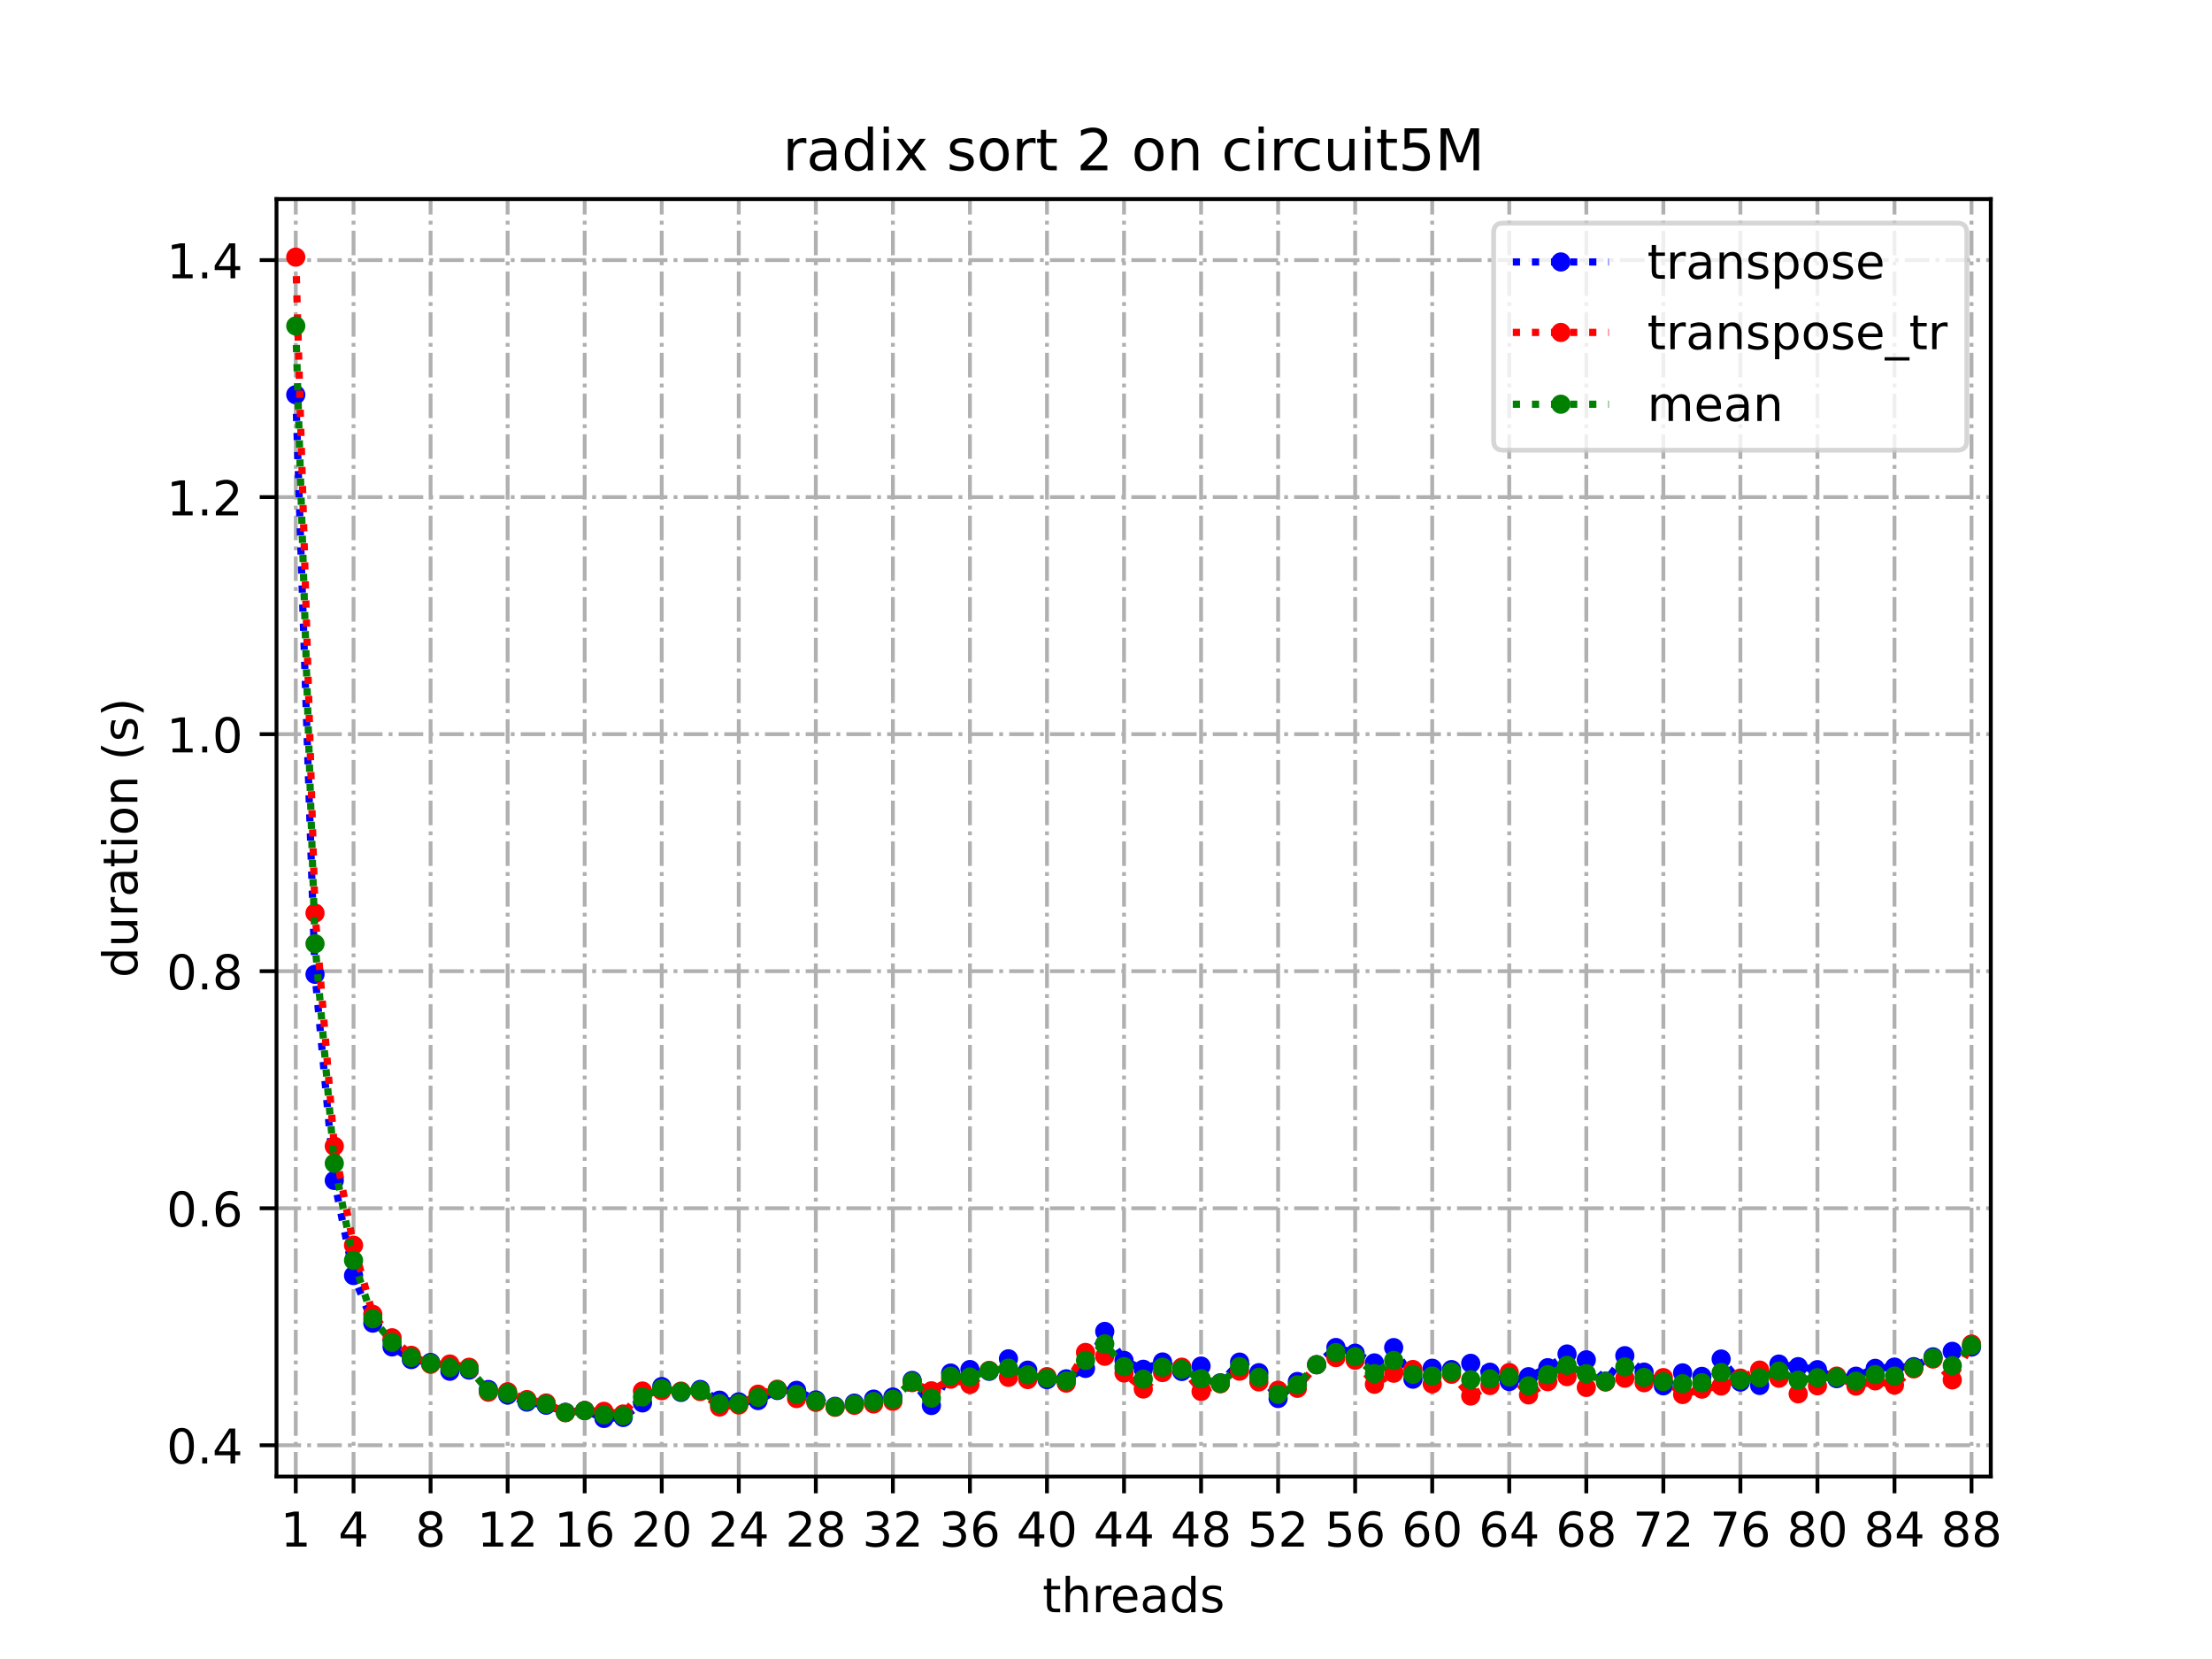 <?xml version="1.0" encoding="utf-8" standalone="no"?>
<!DOCTYPE svg PUBLIC "-//W3C//DTD SVG 1.1//EN"
  "http://www.w3.org/Graphics/SVG/1.1/DTD/svg11.dtd">
<!-- Created with matplotlib (https://matplotlib.org/) -->
<svg height="345.6pt" version="1.1" viewBox="0 0 460.8 345.6" width="460.8pt" xmlns="http://www.w3.org/2000/svg" xmlns:xlink="http://www.w3.org/1999/xlink">
 <defs>
  <style type="text/css">
*{stroke-linecap:butt;stroke-linejoin:round;}
  </style>
 </defs>
 <g id="figure_1">
  <g id="patch_1">
   <path d="M 0 345.6 
L 460.8 345.6 
L 460.8 0 
L 0 0 
z
" style="fill:#ffffff;"/>
  </g>
  <g id="axes_1">
   <g id="patch_2">
    <path d="M 57.6 307.584 
L 414.72 307.584 
L 414.72 41.472 
L 57.6 41.472 
z
" style="fill:#ffffff;"/>
   </g>
   <g id="matplotlib.axis_1">
    <g id="xtick_1">
     <g id="line2d_1">
      <path clip-path="url(#p118d54a767)" d="M 61.613 307.584 
L 61.613 41.472 
" style="fill:none;stroke:#b0b0b0;stroke-dasharray:5.12,1.28,0.8,1.28;stroke-dashoffset:0;stroke-width:0.8;"/>
     </g>
     <g id="line2d_2">
      <defs>
       <path d="M 0 0 
L 0 3.5 
" id="mcd0bc67a34" style="stroke:#000000;stroke-width:0.8;"/>
      </defs>
      <g>
       <use style="stroke:#000000;stroke-width:0.8;" x="61.613" xlink:href="#mcd0bc67a34" y="307.584"/>
      </g>
     </g>
     <g id="text_1">
      <!-- 1 -->
      <defs>
       <path d="M 12.406 8.297 
L 28.516 8.297 
L 28.516 63.922 
L 10.984 60.406 
L 10.984 69.391 
L 28.422 72.906 
L 38.281 72.906 
L 38.281 8.297 
L 54.391 8.297 
L 54.391 0 
L 12.406 0 
z
" id="DejaVuSans-49"/>
      </defs>
      <g transform="translate(58.431 322.182)scale(0.1 -0.1)">
       <use xlink:href="#DejaVuSans-49"/>
      </g>
     </g>
    </g>
    <g id="xtick_2">
     <g id="line2d_3">
      <path clip-path="url(#p118d54a767)" d="M 73.65 307.584 
L 73.65 41.472 
" style="fill:none;stroke:#b0b0b0;stroke-dasharray:5.12,1.28,0.8,1.28;stroke-dashoffset:0;stroke-width:0.8;"/>
     </g>
     <g id="line2d_4">
      <g>
       <use style="stroke:#000000;stroke-width:0.8;" x="73.65" xlink:href="#mcd0bc67a34" y="307.584"/>
      </g>
     </g>
     <g id="text_2">
      <!-- 4 -->
      <defs>
       <path d="M 37.797 64.312 
L 12.891 25.391 
L 37.797 25.391 
z
M 35.203 72.906 
L 47.609 72.906 
L 47.609 25.391 
L 58.016 25.391 
L 58.016 17.188 
L 47.609 17.188 
L 47.609 0 
L 37.797 0 
L 37.797 17.188 
L 4.891 17.188 
L 4.891 26.703 
z
" id="DejaVuSans-52"/>
      </defs>
      <g transform="translate(70.469 322.182)scale(0.1 -0.1)">
       <use xlink:href="#DejaVuSans-52"/>
      </g>
     </g>
    </g>
    <g id="xtick_3">
     <g id="line2d_5">
      <path clip-path="url(#p118d54a767)" d="M 89.701 307.584 
L 89.701 41.472 
" style="fill:none;stroke:#b0b0b0;stroke-dasharray:5.12,1.28,0.8,1.28;stroke-dashoffset:0;stroke-width:0.8;"/>
     </g>
     <g id="line2d_6">
      <g>
       <use style="stroke:#000000;stroke-width:0.8;" x="89.701" xlink:href="#mcd0bc67a34" y="307.584"/>
      </g>
     </g>
     <g id="text_3">
      <!-- 8 -->
      <defs>
       <path d="M 31.781 34.625 
Q 24.75 34.625 20.719 30.859 
Q 16.703 27.094 16.703 20.516 
Q 16.703 13.922 20.719 10.156 
Q 24.75 6.391 31.781 6.391 
Q 38.812 6.391 42.859 10.172 
Q 46.922 13.969 46.922 20.516 
Q 46.922 27.094 42.891 30.859 
Q 38.875 34.625 31.781 34.625 
z
M 21.922 38.812 
Q 15.578 40.375 12.031 44.719 
Q 8.5 49.078 8.5 55.328 
Q 8.5 64.062 14.719 69.141 
Q 20.953 74.219 31.781 74.219 
Q 42.672 74.219 48.875 69.141 
Q 55.078 64.062 55.078 55.328 
Q 55.078 49.078 51.531 44.719 
Q 48 40.375 41.703 38.812 
Q 48.828 37.156 52.797 32.312 
Q 56.781 27.484 56.781 20.516 
Q 56.781 9.906 50.312 4.234 
Q 43.844 -1.422 31.781 -1.422 
Q 19.734 -1.422 13.25 4.234 
Q 6.781 9.906 6.781 20.516 
Q 6.781 27.484 10.781 32.312 
Q 14.797 37.156 21.922 38.812 
z
M 18.312 54.391 
Q 18.312 48.734 21.844 45.562 
Q 25.391 42.391 31.781 42.391 
Q 38.141 42.391 41.719 45.562 
Q 45.312 48.734 45.312 54.391 
Q 45.312 60.062 41.719 63.234 
Q 38.141 66.406 31.781 66.406 
Q 25.391 66.406 21.844 63.234 
Q 18.312 60.062 18.312 54.391 
z
" id="DejaVuSans-56"/>
      </defs>
      <g transform="translate(86.519 322.182)scale(0.1 -0.1)">
       <use xlink:href="#DejaVuSans-56"/>
      </g>
     </g>
    </g>
    <g id="xtick_4">
     <g id="line2d_7">
      <path clip-path="url(#p118d54a767)" d="M 105.751 307.584 
L 105.751 41.472 
" style="fill:none;stroke:#b0b0b0;stroke-dasharray:5.12,1.28,0.8,1.28;stroke-dashoffset:0;stroke-width:0.8;"/>
     </g>
     <g id="line2d_8">
      <g>
       <use style="stroke:#000000;stroke-width:0.8;" x="105.751" xlink:href="#mcd0bc67a34" y="307.584"/>
      </g>
     </g>
     <g id="text_4">
      <!-- 12 -->
      <defs>
       <path d="M 19.188 8.297 
L 53.609 8.297 
L 53.609 0 
L 7.328 0 
L 7.328 8.297 
Q 12.938 14.109 22.625 23.891 
Q 32.328 33.688 34.812 36.531 
Q 39.547 41.844 41.422 45.531 
Q 43.312 49.219 43.312 52.781 
Q 43.312 58.594 39.234 62.25 
Q 35.156 65.922 28.609 65.922 
Q 23.969 65.922 18.812 64.312 
Q 13.672 62.703 7.812 59.422 
L 7.812 69.391 
Q 13.766 71.781 18.938 73 
Q 24.125 74.219 28.422 74.219 
Q 39.75 74.219 46.484 68.547 
Q 53.219 62.891 53.219 53.422 
Q 53.219 48.922 51.531 44.891 
Q 49.859 40.875 45.406 35.406 
Q 44.188 33.984 37.641 27.219 
Q 31.109 20.453 19.188 8.297 
z
" id="DejaVuSans-50"/>
      </defs>
      <g transform="translate(99.389 322.182)scale(0.1 -0.1)">
       <use xlink:href="#DejaVuSans-49"/>
       <use x="63.623" xlink:href="#DejaVuSans-50"/>
      </g>
     </g>
    </g>
    <g id="xtick_5">
     <g id="line2d_9">
      <path clip-path="url(#p118d54a767)" d="M 121.801 307.584 
L 121.801 41.472 
" style="fill:none;stroke:#b0b0b0;stroke-dasharray:5.12,1.28,0.8,1.28;stroke-dashoffset:0;stroke-width:0.8;"/>
     </g>
     <g id="line2d_10">
      <g>
       <use style="stroke:#000000;stroke-width:0.8;" x="121.801" xlink:href="#mcd0bc67a34" y="307.584"/>
      </g>
     </g>
     <g id="text_5">
      <!-- 16 -->
      <defs>
       <path d="M 33.016 40.375 
Q 26.375 40.375 22.484 35.828 
Q 18.609 31.297 18.609 23.391 
Q 18.609 15.531 22.484 10.953 
Q 26.375 6.391 33.016 6.391 
Q 39.656 6.391 43.531 10.953 
Q 47.406 15.531 47.406 23.391 
Q 47.406 31.297 43.531 35.828 
Q 39.656 40.375 33.016 40.375 
z
M 52.594 71.297 
L 52.594 62.312 
Q 48.875 64.062 45.094 64.984 
Q 41.312 65.922 37.594 65.922 
Q 27.828 65.922 22.672 59.328 
Q 17.531 52.734 16.797 39.406 
Q 19.672 43.656 24.016 45.922 
Q 28.375 48.188 33.594 48.188 
Q 44.578 48.188 50.953 41.516 
Q 57.328 34.859 57.328 23.391 
Q 57.328 12.156 50.688 5.359 
Q 44.047 -1.422 33.016 -1.422 
Q 20.359 -1.422 13.672 8.266 
Q 6.984 17.969 6.984 36.375 
Q 6.984 53.656 15.188 63.938 
Q 23.391 74.219 37.203 74.219 
Q 40.922 74.219 44.703 73.484 
Q 48.484 72.75 52.594 71.297 
z
" id="DejaVuSans-54"/>
      </defs>
      <g transform="translate(115.439 322.182)scale(0.1 -0.1)">
       <use xlink:href="#DejaVuSans-49"/>
       <use x="63.623" xlink:href="#DejaVuSans-54"/>
      </g>
     </g>
    </g>
    <g id="xtick_6">
     <g id="line2d_11">
      <path clip-path="url(#p118d54a767)" d="M 137.852 307.584 
L 137.852 41.472 
" style="fill:none;stroke:#b0b0b0;stroke-dasharray:5.12,1.28,0.8,1.28;stroke-dashoffset:0;stroke-width:0.8;"/>
     </g>
     <g id="line2d_12">
      <g>
       <use style="stroke:#000000;stroke-width:0.8;" x="137.852" xlink:href="#mcd0bc67a34" y="307.584"/>
      </g>
     </g>
     <g id="text_6">
      <!-- 20 -->
      <defs>
       <path d="M 31.781 66.406 
Q 24.172 66.406 20.328 58.906 
Q 16.5 51.422 16.5 36.375 
Q 16.5 21.391 20.328 13.891 
Q 24.172 6.391 31.781 6.391 
Q 39.453 6.391 43.281 13.891 
Q 47.125 21.391 47.125 36.375 
Q 47.125 51.422 43.281 58.906 
Q 39.453 66.406 31.781 66.406 
z
M 31.781 74.219 
Q 44.047 74.219 50.516 64.516 
Q 56.984 54.828 56.984 36.375 
Q 56.984 17.969 50.516 8.266 
Q 44.047 -1.422 31.781 -1.422 
Q 19.531 -1.422 13.062 8.266 
Q 6.594 17.969 6.594 36.375 
Q 6.594 54.828 13.062 64.516 
Q 19.531 74.219 31.781 74.219 
z
" id="DejaVuSans-48"/>
      </defs>
      <g transform="translate(131.489 322.182)scale(0.1 -0.1)">
       <use xlink:href="#DejaVuSans-50"/>
       <use x="63.623" xlink:href="#DejaVuSans-48"/>
      </g>
     </g>
    </g>
    <g id="xtick_7">
     <g id="line2d_13">
      <path clip-path="url(#p118d54a767)" d="M 153.902 307.584 
L 153.902 41.472 
" style="fill:none;stroke:#b0b0b0;stroke-dasharray:5.12,1.28,0.8,1.28;stroke-dashoffset:0;stroke-width:0.8;"/>
     </g>
     <g id="line2d_14">
      <g>
       <use style="stroke:#000000;stroke-width:0.8;" x="153.902" xlink:href="#mcd0bc67a34" y="307.584"/>
      </g>
     </g>
     <g id="text_7">
      <!-- 24 -->
      <g transform="translate(147.54 322.182)scale(0.1 -0.1)">
       <use xlink:href="#DejaVuSans-50"/>
       <use x="63.623" xlink:href="#DejaVuSans-52"/>
      </g>
     </g>
    </g>
    <g id="xtick_8">
     <g id="line2d_15">
      <path clip-path="url(#p118d54a767)" d="M 169.952 307.584 
L 169.952 41.472 
" style="fill:none;stroke:#b0b0b0;stroke-dasharray:5.12,1.28,0.8,1.28;stroke-dashoffset:0;stroke-width:0.8;"/>
     </g>
     <g id="line2d_16">
      <g>
       <use style="stroke:#000000;stroke-width:0.8;" x="169.952" xlink:href="#mcd0bc67a34" y="307.584"/>
      </g>
     </g>
     <g id="text_8">
      <!-- 28 -->
      <g transform="translate(163.59 322.182)scale(0.1 -0.1)">
       <use xlink:href="#DejaVuSans-50"/>
       <use x="63.623" xlink:href="#DejaVuSans-56"/>
      </g>
     </g>
    </g>
    <g id="xtick_9">
     <g id="line2d_17">
      <path clip-path="url(#p118d54a767)" d="M 186.003 307.584 
L 186.003 41.472 
" style="fill:none;stroke:#b0b0b0;stroke-dasharray:5.12,1.28,0.8,1.28;stroke-dashoffset:0;stroke-width:0.8;"/>
     </g>
     <g id="line2d_18">
      <g>
       <use style="stroke:#000000;stroke-width:0.8;" x="186.003" xlink:href="#mcd0bc67a34" y="307.584"/>
      </g>
     </g>
     <g id="text_9">
      <!-- 32 -->
      <defs>
       <path d="M 40.578 39.312 
Q 47.656 37.797 51.625 33 
Q 55.609 28.219 55.609 21.188 
Q 55.609 10.406 48.188 4.484 
Q 40.766 -1.422 27.094 -1.422 
Q 22.516 -1.422 17.656 -0.516 
Q 12.797 0.391 7.625 2.203 
L 7.625 11.719 
Q 11.719 9.328 16.594 8.109 
Q 21.484 6.891 26.812 6.891 
Q 36.078 6.891 40.938 10.547 
Q 45.797 14.203 45.797 21.188 
Q 45.797 27.641 41.281 31.266 
Q 36.766 34.906 28.719 34.906 
L 20.219 34.906 
L 20.219 43.016 
L 29.109 43.016 
Q 36.375 43.016 40.234 45.922 
Q 44.094 48.828 44.094 54.297 
Q 44.094 59.906 40.109 62.906 
Q 36.141 65.922 28.719 65.922 
Q 24.656 65.922 20.016 65.031 
Q 15.375 64.156 9.812 62.312 
L 9.812 71.094 
Q 15.438 72.656 20.344 73.438 
Q 25.25 74.219 29.594 74.219 
Q 40.828 74.219 47.359 69.109 
Q 53.906 64.016 53.906 55.328 
Q 53.906 49.266 50.438 45.094 
Q 46.969 40.922 40.578 39.312 
z
" id="DejaVuSans-51"/>
      </defs>
      <g transform="translate(179.64 322.182)scale(0.1 -0.1)">
       <use xlink:href="#DejaVuSans-51"/>
       <use x="63.623" xlink:href="#DejaVuSans-50"/>
      </g>
     </g>
    </g>
    <g id="xtick_10">
     <g id="line2d_19">
      <path clip-path="url(#p118d54a767)" d="M 202.053 307.584 
L 202.053 41.472 
" style="fill:none;stroke:#b0b0b0;stroke-dasharray:5.12,1.28,0.8,1.28;stroke-dashoffset:0;stroke-width:0.8;"/>
     </g>
     <g id="line2d_20">
      <g>
       <use style="stroke:#000000;stroke-width:0.8;" x="202.053" xlink:href="#mcd0bc67a34" y="307.584"/>
      </g>
     </g>
     <g id="text_10">
      <!-- 36 -->
      <g transform="translate(195.691 322.182)scale(0.1 -0.1)">
       <use xlink:href="#DejaVuSans-51"/>
       <use x="63.623" xlink:href="#DejaVuSans-54"/>
      </g>
     </g>
    </g>
    <g id="xtick_11">
     <g id="line2d_21">
      <path clip-path="url(#p118d54a767)" d="M 218.103 307.584 
L 218.103 41.472 
" style="fill:none;stroke:#b0b0b0;stroke-dasharray:5.12,1.28,0.8,1.28;stroke-dashoffset:0;stroke-width:0.8;"/>
     </g>
     <g id="line2d_22">
      <g>
       <use style="stroke:#000000;stroke-width:0.8;" x="218.103" xlink:href="#mcd0bc67a34" y="307.584"/>
      </g>
     </g>
     <g id="text_11">
      <!-- 40 -->
      <g transform="translate(211.741 322.182)scale(0.1 -0.1)">
       <use xlink:href="#DejaVuSans-52"/>
       <use x="63.623" xlink:href="#DejaVuSans-48"/>
      </g>
     </g>
    </g>
    <g id="xtick_12">
     <g id="line2d_23">
      <path clip-path="url(#p118d54a767)" d="M 234.154 307.584 
L 234.154 41.472 
" style="fill:none;stroke:#b0b0b0;stroke-dasharray:5.12,1.28,0.8,1.28;stroke-dashoffset:0;stroke-width:0.8;"/>
     </g>
     <g id="line2d_24">
      <g>
       <use style="stroke:#000000;stroke-width:0.8;" x="234.154" xlink:href="#mcd0bc67a34" y="307.584"/>
      </g>
     </g>
     <g id="text_12">
      <!-- 44 -->
      <g transform="translate(227.791 322.182)scale(0.1 -0.1)">
       <use xlink:href="#DejaVuSans-52"/>
       <use x="63.623" xlink:href="#DejaVuSans-52"/>
      </g>
     </g>
    </g>
    <g id="xtick_13">
     <g id="line2d_25">
      <path clip-path="url(#p118d54a767)" d="M 250.204 307.584 
L 250.204 41.472 
" style="fill:none;stroke:#b0b0b0;stroke-dasharray:5.12,1.28,0.8,1.28;stroke-dashoffset:0;stroke-width:0.8;"/>
     </g>
     <g id="line2d_26">
      <g>
       <use style="stroke:#000000;stroke-width:0.8;" x="250.204" xlink:href="#mcd0bc67a34" y="307.584"/>
      </g>
     </g>
     <g id="text_13">
      <!-- 48 -->
      <g transform="translate(243.842 322.182)scale(0.1 -0.1)">
       <use xlink:href="#DejaVuSans-52"/>
       <use x="63.623" xlink:href="#DejaVuSans-56"/>
      </g>
     </g>
    </g>
    <g id="xtick_14">
     <g id="line2d_27">
      <path clip-path="url(#p118d54a767)" d="M 266.254 307.584 
L 266.254 41.472 
" style="fill:none;stroke:#b0b0b0;stroke-dasharray:5.12,1.28,0.8,1.28;stroke-dashoffset:0;stroke-width:0.8;"/>
     </g>
     <g id="line2d_28">
      <g>
       <use style="stroke:#000000;stroke-width:0.8;" x="266.254" xlink:href="#mcd0bc67a34" y="307.584"/>
      </g>
     </g>
     <g id="text_14">
      <!-- 52 -->
      <defs>
       <path d="M 10.797 72.906 
L 49.516 72.906 
L 49.516 64.594 
L 19.828 64.594 
L 19.828 46.734 
Q 21.969 47.469 24.109 47.828 
Q 26.266 48.188 28.422 48.188 
Q 40.625 48.188 47.75 41.5 
Q 54.891 34.812 54.891 23.391 
Q 54.891 11.625 47.562 5.094 
Q 40.234 -1.422 26.906 -1.422 
Q 22.312 -1.422 17.547 -0.641 
Q 12.797 0.141 7.719 1.703 
L 7.719 11.625 
Q 12.109 9.234 16.797 8.062 
Q 21.484 6.891 26.703 6.891 
Q 35.156 6.891 40.078 11.328 
Q 45.016 15.766 45.016 23.391 
Q 45.016 31 40.078 35.438 
Q 35.156 39.891 26.703 39.891 
Q 22.75 39.891 18.812 39.016 
Q 14.891 38.141 10.797 36.281 
z
" id="DejaVuSans-53"/>
      </defs>
      <g transform="translate(259.892 322.182)scale(0.1 -0.1)">
       <use xlink:href="#DejaVuSans-53"/>
       <use x="63.623" xlink:href="#DejaVuSans-50"/>
      </g>
     </g>
    </g>
    <g id="xtick_15">
     <g id="line2d_29">
      <path clip-path="url(#p118d54a767)" d="M 282.305 307.584 
L 282.305 41.472 
" style="fill:none;stroke:#b0b0b0;stroke-dasharray:5.12,1.28,0.8,1.28;stroke-dashoffset:0;stroke-width:0.8;"/>
     </g>
     <g id="line2d_30">
      <g>
       <use style="stroke:#000000;stroke-width:0.8;" x="282.305" xlink:href="#mcd0bc67a34" y="307.584"/>
      </g>
     </g>
     <g id="text_15">
      <!-- 56 -->
      <g transform="translate(275.942 322.182)scale(0.1 -0.1)">
       <use xlink:href="#DejaVuSans-53"/>
       <use x="63.623" xlink:href="#DejaVuSans-54"/>
      </g>
     </g>
    </g>
    <g id="xtick_16">
     <g id="line2d_31">
      <path clip-path="url(#p118d54a767)" d="M 298.355 307.584 
L 298.355 41.472 
" style="fill:none;stroke:#b0b0b0;stroke-dasharray:5.12,1.28,0.8,1.28;stroke-dashoffset:0;stroke-width:0.8;"/>
     </g>
     <g id="line2d_32">
      <g>
       <use style="stroke:#000000;stroke-width:0.8;" x="298.355" xlink:href="#mcd0bc67a34" y="307.584"/>
      </g>
     </g>
     <g id="text_16">
      <!-- 60 -->
      <g transform="translate(291.993 322.182)scale(0.1 -0.1)">
       <use xlink:href="#DejaVuSans-54"/>
       <use x="63.623" xlink:href="#DejaVuSans-48"/>
      </g>
     </g>
    </g>
    <g id="xtick_17">
     <g id="line2d_33">
      <path clip-path="url(#p118d54a767)" d="M 314.405 307.584 
L 314.405 41.472 
" style="fill:none;stroke:#b0b0b0;stroke-dasharray:5.12,1.28,0.8,1.28;stroke-dashoffset:0;stroke-width:0.8;"/>
     </g>
     <g id="line2d_34">
      <g>
       <use style="stroke:#000000;stroke-width:0.8;" x="314.405" xlink:href="#mcd0bc67a34" y="307.584"/>
      </g>
     </g>
     <g id="text_17">
      <!-- 64 -->
      <g transform="translate(308.043 322.182)scale(0.1 -0.1)">
       <use xlink:href="#DejaVuSans-54"/>
       <use x="63.623" xlink:href="#DejaVuSans-52"/>
      </g>
     </g>
    </g>
    <g id="xtick_18">
     <g id="line2d_35">
      <path clip-path="url(#p118d54a767)" d="M 330.456 307.584 
L 330.456 41.472 
" style="fill:none;stroke:#b0b0b0;stroke-dasharray:5.12,1.28,0.8,1.28;stroke-dashoffset:0;stroke-width:0.8;"/>
     </g>
     <g id="line2d_36">
      <g>
       <use style="stroke:#000000;stroke-width:0.8;" x="330.456" xlink:href="#mcd0bc67a34" y="307.584"/>
      </g>
     </g>
     <g id="text_18">
      <!-- 68 -->
      <g transform="translate(324.093 322.182)scale(0.1 -0.1)">
       <use xlink:href="#DejaVuSans-54"/>
       <use x="63.623" xlink:href="#DejaVuSans-56"/>
      </g>
     </g>
    </g>
    <g id="xtick_19">
     <g id="line2d_37">
      <path clip-path="url(#p118d54a767)" d="M 346.506 307.584 
L 346.506 41.472 
" style="fill:none;stroke:#b0b0b0;stroke-dasharray:5.12,1.28,0.8,1.28;stroke-dashoffset:0;stroke-width:0.8;"/>
     </g>
     <g id="line2d_38">
      <g>
       <use style="stroke:#000000;stroke-width:0.8;" x="346.506" xlink:href="#mcd0bc67a34" y="307.584"/>
      </g>
     </g>
     <g id="text_19">
      <!-- 72 -->
      <defs>
       <path d="M 8.203 72.906 
L 55.078 72.906 
L 55.078 68.703 
L 28.609 0 
L 18.312 0 
L 43.219 64.594 
L 8.203 64.594 
z
" id="DejaVuSans-55"/>
      </defs>
      <g transform="translate(340.144 322.182)scale(0.1 -0.1)">
       <use xlink:href="#DejaVuSans-55"/>
       <use x="63.623" xlink:href="#DejaVuSans-50"/>
      </g>
     </g>
    </g>
    <g id="xtick_20">
     <g id="line2d_39">
      <path clip-path="url(#p118d54a767)" d="M 362.556 307.584 
L 362.556 41.472 
" style="fill:none;stroke:#b0b0b0;stroke-dasharray:5.12,1.28,0.8,1.28;stroke-dashoffset:0;stroke-width:0.8;"/>
     </g>
     <g id="line2d_40">
      <g>
       <use style="stroke:#000000;stroke-width:0.8;" x="362.556" xlink:href="#mcd0bc67a34" y="307.584"/>
      </g>
     </g>
     <g id="text_20">
      <!-- 76 -->
      <g transform="translate(356.194 322.182)scale(0.1 -0.1)">
       <use xlink:href="#DejaVuSans-55"/>
       <use x="63.623" xlink:href="#DejaVuSans-54"/>
      </g>
     </g>
    </g>
    <g id="xtick_21">
     <g id="line2d_41">
      <path clip-path="url(#p118d54a767)" d="M 378.607 307.584 
L 378.607 41.472 
" style="fill:none;stroke:#b0b0b0;stroke-dasharray:5.12,1.28,0.8,1.28;stroke-dashoffset:0;stroke-width:0.8;"/>
     </g>
     <g id="line2d_42">
      <g>
       <use style="stroke:#000000;stroke-width:0.8;" x="378.607" xlink:href="#mcd0bc67a34" y="307.584"/>
      </g>
     </g>
     <g id="text_21">
      <!-- 80 -->
      <g transform="translate(372.244 322.182)scale(0.1 -0.1)">
       <use xlink:href="#DejaVuSans-56"/>
       <use x="63.623" xlink:href="#DejaVuSans-48"/>
      </g>
     </g>
    </g>
    <g id="xtick_22">
     <g id="line2d_43">
      <path clip-path="url(#p118d54a767)" d="M 394.657 307.584 
L 394.657 41.472 
" style="fill:none;stroke:#b0b0b0;stroke-dasharray:5.12,1.28,0.8,1.28;stroke-dashoffset:0;stroke-width:0.8;"/>
     </g>
     <g id="line2d_44">
      <g>
       <use style="stroke:#000000;stroke-width:0.8;" x="394.657" xlink:href="#mcd0bc67a34" y="307.584"/>
      </g>
     </g>
     <g id="text_22">
      <!-- 84 -->
      <g transform="translate(388.295 322.182)scale(0.1 -0.1)">
       <use xlink:href="#DejaVuSans-56"/>
       <use x="63.623" xlink:href="#DejaVuSans-52"/>
      </g>
     </g>
    </g>
    <g id="xtick_23">
     <g id="line2d_45">
      <path clip-path="url(#p118d54a767)" d="M 410.707 307.584 
L 410.707 41.472 
" style="fill:none;stroke:#b0b0b0;stroke-dasharray:5.12,1.28,0.8,1.28;stroke-dashoffset:0;stroke-width:0.8;"/>
     </g>
     <g id="line2d_46">
      <g>
       <use style="stroke:#000000;stroke-width:0.8;" x="410.707" xlink:href="#mcd0bc67a34" y="307.584"/>
      </g>
     </g>
     <g id="text_23">
      <!-- 88 -->
      <g transform="translate(404.345 322.182)scale(0.1 -0.1)">
       <use xlink:href="#DejaVuSans-56"/>
       <use x="63.623" xlink:href="#DejaVuSans-56"/>
      </g>
     </g>
    </g>
    <g id="text_24">
     <!-- threads -->
     <defs>
      <path d="M 18.312 70.219 
L 18.312 54.688 
L 36.812 54.688 
L 36.812 47.703 
L 18.312 47.703 
L 18.312 18.016 
Q 18.312 11.328 20.141 9.422 
Q 21.969 7.516 27.594 7.516 
L 36.812 7.516 
L 36.812 0 
L 27.594 0 
Q 17.188 0 13.234 3.875 
Q 9.281 7.766 9.281 18.016 
L 9.281 47.703 
L 2.688 47.703 
L 2.688 54.688 
L 9.281 54.688 
L 9.281 70.219 
z
" id="DejaVuSans-116"/>
      <path d="M 54.891 33.016 
L 54.891 0 
L 45.906 0 
L 45.906 32.719 
Q 45.906 40.484 42.875 44.328 
Q 39.844 48.188 33.797 48.188 
Q 26.516 48.188 22.312 43.547 
Q 18.109 38.922 18.109 30.906 
L 18.109 0 
L 9.078 0 
L 9.078 75.984 
L 18.109 75.984 
L 18.109 46.188 
Q 21.344 51.125 25.703 53.562 
Q 30.078 56 35.797 56 
Q 45.219 56 50.047 50.172 
Q 54.891 44.344 54.891 33.016 
z
" id="DejaVuSans-104"/>
      <path d="M 41.109 46.297 
Q 39.594 47.172 37.812 47.578 
Q 36.031 48 33.891 48 
Q 26.266 48 22.188 43.047 
Q 18.109 38.094 18.109 28.812 
L 18.109 0 
L 9.078 0 
L 9.078 54.688 
L 18.109 54.688 
L 18.109 46.188 
Q 20.953 51.172 25.484 53.578 
Q 30.031 56 36.531 56 
Q 37.453 56 38.578 55.875 
Q 39.703 55.766 41.062 55.516 
z
" id="DejaVuSans-114"/>
      <path d="M 56.203 29.594 
L 56.203 25.203 
L 14.891 25.203 
Q 15.484 15.922 20.484 11.062 
Q 25.484 6.203 34.422 6.203 
Q 39.594 6.203 44.453 7.469 
Q 49.312 8.734 54.109 11.281 
L 54.109 2.781 
Q 49.266 0.734 44.188 -0.344 
Q 39.109 -1.422 33.891 -1.422 
Q 20.797 -1.422 13.156 6.188 
Q 5.516 13.812 5.516 26.812 
Q 5.516 40.234 12.766 48.109 
Q 20.016 56 32.328 56 
Q 43.359 56 49.781 48.891 
Q 56.203 41.797 56.203 29.594 
z
M 47.219 32.234 
Q 47.125 39.594 43.094 43.984 
Q 39.062 48.391 32.422 48.391 
Q 24.906 48.391 20.391 44.141 
Q 15.875 39.891 15.188 32.172 
z
" id="DejaVuSans-101"/>
      <path d="M 34.281 27.484 
Q 23.391 27.484 19.188 25 
Q 14.984 22.516 14.984 16.5 
Q 14.984 11.719 18.141 8.906 
Q 21.297 6.109 26.703 6.109 
Q 34.188 6.109 38.703 11.406 
Q 43.219 16.703 43.219 25.484 
L 43.219 27.484 
z
M 52.203 31.203 
L 52.203 0 
L 43.219 0 
L 43.219 8.297 
Q 40.141 3.328 35.547 0.953 
Q 30.953 -1.422 24.312 -1.422 
Q 15.922 -1.422 10.953 3.297 
Q 6 8.016 6 15.922 
Q 6 25.141 12.172 29.828 
Q 18.359 34.516 30.609 34.516 
L 43.219 34.516 
L 43.219 35.406 
Q 43.219 41.609 39.141 45 
Q 35.062 48.391 27.688 48.391 
Q 23 48.391 18.547 47.266 
Q 14.109 46.141 10.016 43.891 
L 10.016 52.203 
Q 14.938 54.109 19.578 55.047 
Q 24.219 56 28.609 56 
Q 40.484 56 46.344 49.844 
Q 52.203 43.703 52.203 31.203 
z
" id="DejaVuSans-97"/>
      <path d="M 45.406 46.391 
L 45.406 75.984 
L 54.391 75.984 
L 54.391 0 
L 45.406 0 
L 45.406 8.203 
Q 42.578 3.328 38.25 0.953 
Q 33.938 -1.422 27.875 -1.422 
Q 17.969 -1.422 11.734 6.484 
Q 5.516 14.406 5.516 27.297 
Q 5.516 40.188 11.734 48.094 
Q 17.969 56 27.875 56 
Q 33.938 56 38.25 53.625 
Q 42.578 51.266 45.406 46.391 
z
M 14.797 27.297 
Q 14.797 17.391 18.875 11.75 
Q 22.953 6.109 30.078 6.109 
Q 37.203 6.109 41.297 11.75 
Q 45.406 17.391 45.406 27.297 
Q 45.406 37.203 41.297 42.844 
Q 37.203 48.484 30.078 48.484 
Q 22.953 48.484 18.875 42.844 
Q 14.797 37.203 14.797 27.297 
z
" id="DejaVuSans-100"/>
      <path d="M 44.281 53.078 
L 44.281 44.578 
Q 40.484 46.531 36.375 47.5 
Q 32.281 48.484 27.875 48.484 
Q 21.188 48.484 17.844 46.438 
Q 14.5 44.391 14.5 40.281 
Q 14.5 37.156 16.891 35.375 
Q 19.281 33.594 26.516 31.984 
L 29.594 31.297 
Q 39.156 29.25 43.188 25.516 
Q 47.219 21.781 47.219 15.094 
Q 47.219 7.469 41.188 3.016 
Q 35.156 -1.422 24.609 -1.422 
Q 20.219 -1.422 15.453 -0.562 
Q 10.688 0.297 5.422 2 
L 5.422 11.281 
Q 10.406 8.688 15.234 7.391 
Q 20.062 6.109 24.812 6.109 
Q 31.156 6.109 34.562 8.281 
Q 37.984 10.453 37.984 14.406 
Q 37.984 18.062 35.516 20.016 
Q 33.062 21.969 24.703 23.781 
L 21.578 24.516 
Q 13.234 26.266 9.516 29.906 
Q 5.812 33.547 5.812 39.891 
Q 5.812 47.609 11.281 51.797 
Q 16.75 56 26.812 56 
Q 31.781 56 36.172 55.266 
Q 40.578 54.547 44.281 53.078 
z
" id="DejaVuSans-115"/>
     </defs>
     <g transform="translate(217.169 335.861)scale(0.1 -0.1)">
      <use xlink:href="#DejaVuSans-116"/>
      <use x="39.209" xlink:href="#DejaVuSans-104"/>
      <use x="102.588" xlink:href="#DejaVuSans-114"/>
      <use x="141.451" xlink:href="#DejaVuSans-101"/>
      <use x="202.975" xlink:href="#DejaVuSans-97"/>
      <use x="264.254" xlink:href="#DejaVuSans-100"/>
      <use x="327.73" xlink:href="#DejaVuSans-115"/>
     </g>
    </g>
   </g>
   <g id="matplotlib.axis_2">
    <g id="ytick_1">
     <g id="line2d_47">
      <path clip-path="url(#p118d54a767)" d="M 57.6 301.076 
L 414.72 301.076 
" style="fill:none;stroke:#b0b0b0;stroke-dasharray:5.12,1.28,0.8,1.28;stroke-dashoffset:0;stroke-width:0.8;"/>
     </g>
     <g id="line2d_48">
      <defs>
       <path d="M 0 0 
L -3.5 0 
" id="m3638030992" style="stroke:#000000;stroke-width:0.8;"/>
      </defs>
      <g>
       <use style="stroke:#000000;stroke-width:0.8;" x="57.6" xlink:href="#m3638030992" y="301.076"/>
      </g>
     </g>
     <g id="text_25">
      <!-- 0.4 -->
      <defs>
       <path d="M 10.688 12.406 
L 21 12.406 
L 21 0 
L 10.688 0 
z
" id="DejaVuSans-46"/>
      </defs>
      <g transform="translate(34.697 304.875)scale(0.1 -0.1)">
       <use xlink:href="#DejaVuSans-48"/>
       <use x="63.623" xlink:href="#DejaVuSans-46"/>
       <use x="95.41" xlink:href="#DejaVuSans-52"/>
      </g>
     </g>
    </g>
    <g id="ytick_2">
     <g id="line2d_49">
      <path clip-path="url(#p118d54a767)" d="M 57.6 251.697 
L 414.72 251.697 
" style="fill:none;stroke:#b0b0b0;stroke-dasharray:5.12,1.28,0.8,1.28;stroke-dashoffset:0;stroke-width:0.8;"/>
     </g>
     <g id="line2d_50">
      <g>
       <use style="stroke:#000000;stroke-width:0.8;" x="57.6" xlink:href="#m3638030992" y="251.697"/>
      </g>
     </g>
     <g id="text_26">
      <!-- 0.6 -->
      <g transform="translate(34.697 255.496)scale(0.1 -0.1)">
       <use xlink:href="#DejaVuSans-48"/>
       <use x="63.623" xlink:href="#DejaVuSans-46"/>
       <use x="95.41" xlink:href="#DejaVuSans-54"/>
      </g>
     </g>
    </g>
    <g id="ytick_3">
     <g id="line2d_51">
      <path clip-path="url(#p118d54a767)" d="M 57.6 202.318 
L 414.72 202.318 
" style="fill:none;stroke:#b0b0b0;stroke-dasharray:5.12,1.28,0.8,1.28;stroke-dashoffset:0;stroke-width:0.8;"/>
     </g>
     <g id="line2d_52">
      <g>
       <use style="stroke:#000000;stroke-width:0.8;" x="57.6" xlink:href="#m3638030992" y="202.318"/>
      </g>
     </g>
     <g id="text_27">
      <!-- 0.8 -->
      <g transform="translate(34.697 206.117)scale(0.1 -0.1)">
       <use xlink:href="#DejaVuSans-48"/>
       <use x="63.623" xlink:href="#DejaVuSans-46"/>
       <use x="95.41" xlink:href="#DejaVuSans-56"/>
      </g>
     </g>
    </g>
    <g id="ytick_4">
     <g id="line2d_53">
      <path clip-path="url(#p118d54a767)" d="M 57.6 152.939 
L 414.72 152.939 
" style="fill:none;stroke:#b0b0b0;stroke-dasharray:5.12,1.28,0.8,1.28;stroke-dashoffset:0;stroke-width:0.8;"/>
     </g>
     <g id="line2d_54">
      <g>
       <use style="stroke:#000000;stroke-width:0.8;" x="57.6" xlink:href="#m3638030992" y="152.939"/>
      </g>
     </g>
     <g id="text_28">
      <!-- 1.0 -->
      <g transform="translate(34.697 156.738)scale(0.1 -0.1)">
       <use xlink:href="#DejaVuSans-49"/>
       <use x="63.623" xlink:href="#DejaVuSans-46"/>
       <use x="95.41" xlink:href="#DejaVuSans-48"/>
      </g>
     </g>
    </g>
    <g id="ytick_5">
     <g id="line2d_55">
      <path clip-path="url(#p118d54a767)" d="M 57.6 103.56 
L 414.72 103.56 
" style="fill:none;stroke:#b0b0b0;stroke-dasharray:5.12,1.28,0.8,1.28;stroke-dashoffset:0;stroke-width:0.8;"/>
     </g>
     <g id="line2d_56">
      <g>
       <use style="stroke:#000000;stroke-width:0.8;" x="57.6" xlink:href="#m3638030992" y="103.56"/>
      </g>
     </g>
     <g id="text_29">
      <!-- 1.2 -->
      <g transform="translate(34.697 107.359)scale(0.1 -0.1)">
       <use xlink:href="#DejaVuSans-49"/>
       <use x="63.623" xlink:href="#DejaVuSans-46"/>
       <use x="95.41" xlink:href="#DejaVuSans-50"/>
      </g>
     </g>
    </g>
    <g id="ytick_6">
     <g id="line2d_57">
      <path clip-path="url(#p118d54a767)" d="M 57.6 54.181 
L 414.72 54.181 
" style="fill:none;stroke:#b0b0b0;stroke-dasharray:5.12,1.28,0.8,1.28;stroke-dashoffset:0;stroke-width:0.8;"/>
     </g>
     <g id="line2d_58">
      <g>
       <use style="stroke:#000000;stroke-width:0.8;" x="57.6" xlink:href="#m3638030992" y="54.181"/>
      </g>
     </g>
     <g id="text_30">
      <!-- 1.4 -->
      <g transform="translate(34.697 57.98)scale(0.1 -0.1)">
       <use xlink:href="#DejaVuSans-49"/>
       <use x="63.623" xlink:href="#DejaVuSans-46"/>
       <use x="95.41" xlink:href="#DejaVuSans-52"/>
      </g>
     </g>
    </g>
    <g id="text_31">
     <!-- duration (s) -->
     <defs>
      <path d="M 8.5 21.578 
L 8.5 54.688 
L 17.484 54.688 
L 17.484 21.922 
Q 17.484 14.156 20.5 10.266 
Q 23.531 6.391 29.594 6.391 
Q 36.859 6.391 41.078 11.031 
Q 45.312 15.672 45.312 23.688 
L 45.312 54.688 
L 54.297 54.688 
L 54.297 0 
L 45.312 0 
L 45.312 8.406 
Q 42.047 3.422 37.719 1 
Q 33.406 -1.422 27.688 -1.422 
Q 18.266 -1.422 13.375 4.438 
Q 8.5 10.297 8.5 21.578 
z
M 31.109 56 
z
" id="DejaVuSans-117"/>
      <path d="M 9.422 54.688 
L 18.406 54.688 
L 18.406 0 
L 9.422 0 
z
M 9.422 75.984 
L 18.406 75.984 
L 18.406 64.594 
L 9.422 64.594 
z
" id="DejaVuSans-105"/>
      <path d="M 30.609 48.391 
Q 23.391 48.391 19.188 42.75 
Q 14.984 37.109 14.984 27.297 
Q 14.984 17.484 19.156 11.844 
Q 23.344 6.203 30.609 6.203 
Q 37.797 6.203 41.984 11.859 
Q 46.188 17.531 46.188 27.297 
Q 46.188 37.016 41.984 42.703 
Q 37.797 48.391 30.609 48.391 
z
M 30.609 56 
Q 42.328 56 49.016 48.375 
Q 55.719 40.766 55.719 27.297 
Q 55.719 13.875 49.016 6.219 
Q 42.328 -1.422 30.609 -1.422 
Q 18.844 -1.422 12.172 6.219 
Q 5.516 13.875 5.516 27.297 
Q 5.516 40.766 12.172 48.375 
Q 18.844 56 30.609 56 
z
" id="DejaVuSans-111"/>
      <path d="M 54.891 33.016 
L 54.891 0 
L 45.906 0 
L 45.906 32.719 
Q 45.906 40.484 42.875 44.328 
Q 39.844 48.188 33.797 48.188 
Q 26.516 48.188 22.312 43.547 
Q 18.109 38.922 18.109 30.906 
L 18.109 0 
L 9.078 0 
L 9.078 54.688 
L 18.109 54.688 
L 18.109 46.188 
Q 21.344 51.125 25.703 53.562 
Q 30.078 56 35.797 56 
Q 45.219 56 50.047 50.172 
Q 54.891 44.344 54.891 33.016 
z
" id="DejaVuSans-110"/>
      <path id="DejaVuSans-32"/>
      <path d="M 31 75.875 
Q 24.469 64.656 21.281 53.656 
Q 18.109 42.672 18.109 31.391 
Q 18.109 20.125 21.312 9.062 
Q 24.516 -2 31 -13.188 
L 23.188 -13.188 
Q 15.875 -1.703 12.234 9.375 
Q 8.594 20.453 8.594 31.391 
Q 8.594 42.281 12.203 53.312 
Q 15.828 64.359 23.188 75.875 
z
" id="DejaVuSans-40"/>
      <path d="M 8.016 75.875 
L 15.828 75.875 
Q 23.141 64.359 26.781 53.312 
Q 30.422 42.281 30.422 31.391 
Q 30.422 20.453 26.781 9.375 
Q 23.141 -1.703 15.828 -13.188 
L 8.016 -13.188 
Q 14.5 -2 17.703 9.062 
Q 20.906 20.125 20.906 31.391 
Q 20.906 42.672 17.703 53.656 
Q 14.5 64.656 8.016 75.875 
z
" id="DejaVuSans-41"/>
     </defs>
     <g transform="translate(28.617 203.663)rotate(-90)scale(0.1 -0.1)">
      <use xlink:href="#DejaVuSans-100"/>
      <use x="63.477" xlink:href="#DejaVuSans-117"/>
      <use x="126.855" xlink:href="#DejaVuSans-114"/>
      <use x="167.969" xlink:href="#DejaVuSans-97"/>
      <use x="229.248" xlink:href="#DejaVuSans-116"/>
      <use x="268.457" xlink:href="#DejaVuSans-105"/>
      <use x="296.24" xlink:href="#DejaVuSans-111"/>
      <use x="357.422" xlink:href="#DejaVuSans-110"/>
      <use x="420.801" xlink:href="#DejaVuSans-32"/>
      <use x="452.588" xlink:href="#DejaVuSans-40"/>
      <use x="491.602" xlink:href="#DejaVuSans-115"/>
      <use x="543.701" xlink:href="#DejaVuSans-41"/>
     </g>
    </g>
   </g>
   <g id="line2d_59">
    <path clip-path="url(#p118d54a767)" d="M 61.613 82.231 
L 65.625 202.965 
L 69.638 245.912 
L 73.65 265.721 
L 77.663 275.637 
L 81.676 280.583 
L 85.688 283.226 
L 89.701 283.822 
L 93.713 285.656 
L 97.726 285.417 
L 101.738 289.458 
L 105.751 290.609 
L 109.764 292.083 
L 113.776 292.732 
L 117.789 294.21 
L 121.801 293.852 
L 125.814 295.488 
L 129.827 295.284 
L 133.839 292.25 
L 137.852 288.844 
L 141.864 290.067 
L 145.877 289.447 
L 149.889 291.681 
L 153.902 292.034 
L 157.915 291.767 
L 161.927 289.666 
L 165.94 289.634 
L 169.952 291.634 
L 173.965 292.957 
L 177.978 292.301 
L 181.99 291.457 
L 186.003 291.025 
L 190.015 287.569 
L 194.028 292.795 
L 198.04 286.033 
L 202.053 285.301 
L 206.066 285.674 
L 210.078 283.07 
L 214.091 285.428 
L 218.103 287.403 
L 222.116 287.236 
L 226.129 285.069 
L 230.141 277.359 
L 234.154 283.394 
L 238.166 285.244 
L 242.179 283.725 
L 246.191 285.708 
L 250.204 284.572 
L 254.217 288.071 
L 258.229 283.751 
L 262.242 285.958 
L 266.254 291.332 
L 270.267 287.79 
L 274.28 284.295 
L 278.292 280.71 
L 282.305 281.892 
L 286.317 283.919 
L 290.33 280.729 
L 294.342 287.31 
L 298.355 285.029 
L 302.368 285.309 
L 306.38 284.006 
L 310.393 285.859 
L 314.405 287.803 
L 318.418 286.792 
L 322.431 284.915 
L 326.443 282.063 
L 330.456 283.278 
L 334.468 287.711 
L 338.481 282.415 
L 342.493 285.841 
L 346.506 288.691 
L 350.519 285.994 
L 354.531 286.729 
L 358.544 283.11 
L 362.556 287.912 
L 366.569 288.616 
L 370.582 284.161 
L 374.594 284.698 
L 378.607 285.328 
L 382.619 287.196 
L 386.632 286.687 
L 390.644 285.052 
L 394.657 284.79 
L 398.67 284.704 
L 402.682 282.658 
L 406.695 281.506 
L 410.707 280.622 
" style="fill:none;stroke:#0000ff;stroke-dasharray:1.5,2.475;stroke-dashoffset:0;stroke-width:1.5;"/>
    <defs>
     <path d="M 0 1.5 
C 0.398 1.5 0.779 1.342 1.061 1.061 
C 1.342 0.779 1.5 0.398 1.5 0 
C 1.5 -0.398 1.342 -0.779 1.061 -1.061 
C 0.779 -1.342 0.398 -1.5 0 -1.5 
C -0.398 -1.5 -0.779 -1.342 -1.061 -1.061 
C -1.342 -0.779 -1.5 -0.398 -1.5 0 
C -1.5 0.398 -1.342 0.779 -1.061 1.061 
C -0.779 1.342 -0.398 1.5 0 1.5 
z
" id="mc4627cec00" style="stroke:#0000ff;"/>
    </defs>
    <g clip-path="url(#p118d54a767)">
     <use style="fill:#0000ff;stroke:#0000ff;" x="61.613" xlink:href="#mc4627cec00" y="82.231"/>
     <use style="fill:#0000ff;stroke:#0000ff;" x="65.625" xlink:href="#mc4627cec00" y="202.965"/>
     <use style="fill:#0000ff;stroke:#0000ff;" x="69.638" xlink:href="#mc4627cec00" y="245.912"/>
     <use style="fill:#0000ff;stroke:#0000ff;" x="73.65" xlink:href="#mc4627cec00" y="265.721"/>
     <use style="fill:#0000ff;stroke:#0000ff;" x="77.663" xlink:href="#mc4627cec00" y="275.637"/>
     <use style="fill:#0000ff;stroke:#0000ff;" x="81.676" xlink:href="#mc4627cec00" y="280.583"/>
     <use style="fill:#0000ff;stroke:#0000ff;" x="85.688" xlink:href="#mc4627cec00" y="283.226"/>
     <use style="fill:#0000ff;stroke:#0000ff;" x="89.701" xlink:href="#mc4627cec00" y="283.822"/>
     <use style="fill:#0000ff;stroke:#0000ff;" x="93.713" xlink:href="#mc4627cec00" y="285.656"/>
     <use style="fill:#0000ff;stroke:#0000ff;" x="97.726" xlink:href="#mc4627cec00" y="285.417"/>
     <use style="fill:#0000ff;stroke:#0000ff;" x="101.738" xlink:href="#mc4627cec00" y="289.458"/>
     <use style="fill:#0000ff;stroke:#0000ff;" x="105.751" xlink:href="#mc4627cec00" y="290.609"/>
     <use style="fill:#0000ff;stroke:#0000ff;" x="109.764" xlink:href="#mc4627cec00" y="292.083"/>
     <use style="fill:#0000ff;stroke:#0000ff;" x="113.776" xlink:href="#mc4627cec00" y="292.732"/>
     <use style="fill:#0000ff;stroke:#0000ff;" x="117.789" xlink:href="#mc4627cec00" y="294.21"/>
     <use style="fill:#0000ff;stroke:#0000ff;" x="121.801" xlink:href="#mc4627cec00" y="293.852"/>
     <use style="fill:#0000ff;stroke:#0000ff;" x="125.814" xlink:href="#mc4627cec00" y="295.488"/>
     <use style="fill:#0000ff;stroke:#0000ff;" x="129.827" xlink:href="#mc4627cec00" y="295.284"/>
     <use style="fill:#0000ff;stroke:#0000ff;" x="133.839" xlink:href="#mc4627cec00" y="292.25"/>
     <use style="fill:#0000ff;stroke:#0000ff;" x="137.852" xlink:href="#mc4627cec00" y="288.844"/>
     <use style="fill:#0000ff;stroke:#0000ff;" x="141.864" xlink:href="#mc4627cec00" y="290.067"/>
     <use style="fill:#0000ff;stroke:#0000ff;" x="145.877" xlink:href="#mc4627cec00" y="289.447"/>
     <use style="fill:#0000ff;stroke:#0000ff;" x="149.889" xlink:href="#mc4627cec00" y="291.681"/>
     <use style="fill:#0000ff;stroke:#0000ff;" x="153.902" xlink:href="#mc4627cec00" y="292.034"/>
     <use style="fill:#0000ff;stroke:#0000ff;" x="157.915" xlink:href="#mc4627cec00" y="291.767"/>
     <use style="fill:#0000ff;stroke:#0000ff;" x="161.927" xlink:href="#mc4627cec00" y="289.666"/>
     <use style="fill:#0000ff;stroke:#0000ff;" x="165.94" xlink:href="#mc4627cec00" y="289.634"/>
     <use style="fill:#0000ff;stroke:#0000ff;" x="169.952" xlink:href="#mc4627cec00" y="291.634"/>
     <use style="fill:#0000ff;stroke:#0000ff;" x="173.965" xlink:href="#mc4627cec00" y="292.957"/>
     <use style="fill:#0000ff;stroke:#0000ff;" x="177.978" xlink:href="#mc4627cec00" y="292.301"/>
     <use style="fill:#0000ff;stroke:#0000ff;" x="181.99" xlink:href="#mc4627cec00" y="291.457"/>
     <use style="fill:#0000ff;stroke:#0000ff;" x="186.003" xlink:href="#mc4627cec00" y="291.025"/>
     <use style="fill:#0000ff;stroke:#0000ff;" x="190.015" xlink:href="#mc4627cec00" y="287.569"/>
     <use style="fill:#0000ff;stroke:#0000ff;" x="194.028" xlink:href="#mc4627cec00" y="292.795"/>
     <use style="fill:#0000ff;stroke:#0000ff;" x="198.04" xlink:href="#mc4627cec00" y="286.033"/>
     <use style="fill:#0000ff;stroke:#0000ff;" x="202.053" xlink:href="#mc4627cec00" y="285.301"/>
     <use style="fill:#0000ff;stroke:#0000ff;" x="206.066" xlink:href="#mc4627cec00" y="285.674"/>
     <use style="fill:#0000ff;stroke:#0000ff;" x="210.078" xlink:href="#mc4627cec00" y="283.07"/>
     <use style="fill:#0000ff;stroke:#0000ff;" x="214.091" xlink:href="#mc4627cec00" y="285.428"/>
     <use style="fill:#0000ff;stroke:#0000ff;" x="218.103" xlink:href="#mc4627cec00" y="287.403"/>
     <use style="fill:#0000ff;stroke:#0000ff;" x="222.116" xlink:href="#mc4627cec00" y="287.236"/>
     <use style="fill:#0000ff;stroke:#0000ff;" x="226.129" xlink:href="#mc4627cec00" y="285.069"/>
     <use style="fill:#0000ff;stroke:#0000ff;" x="230.141" xlink:href="#mc4627cec00" y="277.359"/>
     <use style="fill:#0000ff;stroke:#0000ff;" x="234.154" xlink:href="#mc4627cec00" y="283.394"/>
     <use style="fill:#0000ff;stroke:#0000ff;" x="238.166" xlink:href="#mc4627cec00" y="285.244"/>
     <use style="fill:#0000ff;stroke:#0000ff;" x="242.179" xlink:href="#mc4627cec00" y="283.725"/>
     <use style="fill:#0000ff;stroke:#0000ff;" x="246.191" xlink:href="#mc4627cec00" y="285.708"/>
     <use style="fill:#0000ff;stroke:#0000ff;" x="250.204" xlink:href="#mc4627cec00" y="284.572"/>
     <use style="fill:#0000ff;stroke:#0000ff;" x="254.217" xlink:href="#mc4627cec00" y="288.071"/>
     <use style="fill:#0000ff;stroke:#0000ff;" x="258.229" xlink:href="#mc4627cec00" y="283.751"/>
     <use style="fill:#0000ff;stroke:#0000ff;" x="262.242" xlink:href="#mc4627cec00" y="285.958"/>
     <use style="fill:#0000ff;stroke:#0000ff;" x="266.254" xlink:href="#mc4627cec00" y="291.332"/>
     <use style="fill:#0000ff;stroke:#0000ff;" x="270.267" xlink:href="#mc4627cec00" y="287.79"/>
     <use style="fill:#0000ff;stroke:#0000ff;" x="274.28" xlink:href="#mc4627cec00" y="284.295"/>
     <use style="fill:#0000ff;stroke:#0000ff;" x="278.292" xlink:href="#mc4627cec00" y="280.71"/>
     <use style="fill:#0000ff;stroke:#0000ff;" x="282.305" xlink:href="#mc4627cec00" y="281.892"/>
     <use style="fill:#0000ff;stroke:#0000ff;" x="286.317" xlink:href="#mc4627cec00" y="283.919"/>
     <use style="fill:#0000ff;stroke:#0000ff;" x="290.33" xlink:href="#mc4627cec00" y="280.729"/>
     <use style="fill:#0000ff;stroke:#0000ff;" x="294.342" xlink:href="#mc4627cec00" y="287.31"/>
     <use style="fill:#0000ff;stroke:#0000ff;" x="298.355" xlink:href="#mc4627cec00" y="285.029"/>
     <use style="fill:#0000ff;stroke:#0000ff;" x="302.368" xlink:href="#mc4627cec00" y="285.309"/>
     <use style="fill:#0000ff;stroke:#0000ff;" x="306.38" xlink:href="#mc4627cec00" y="284.006"/>
     <use style="fill:#0000ff;stroke:#0000ff;" x="310.393" xlink:href="#mc4627cec00" y="285.859"/>
     <use style="fill:#0000ff;stroke:#0000ff;" x="314.405" xlink:href="#mc4627cec00" y="287.803"/>
     <use style="fill:#0000ff;stroke:#0000ff;" x="318.418" xlink:href="#mc4627cec00" y="286.792"/>
     <use style="fill:#0000ff;stroke:#0000ff;" x="322.431" xlink:href="#mc4627cec00" y="284.915"/>
     <use style="fill:#0000ff;stroke:#0000ff;" x="326.443" xlink:href="#mc4627cec00" y="282.063"/>
     <use style="fill:#0000ff;stroke:#0000ff;" x="330.456" xlink:href="#mc4627cec00" y="283.278"/>
     <use style="fill:#0000ff;stroke:#0000ff;" x="334.468" xlink:href="#mc4627cec00" y="287.711"/>
     <use style="fill:#0000ff;stroke:#0000ff;" x="338.481" xlink:href="#mc4627cec00" y="282.415"/>
     <use style="fill:#0000ff;stroke:#0000ff;" x="342.493" xlink:href="#mc4627cec00" y="285.841"/>
     <use style="fill:#0000ff;stroke:#0000ff;" x="346.506" xlink:href="#mc4627cec00" y="288.691"/>
     <use style="fill:#0000ff;stroke:#0000ff;" x="350.519" xlink:href="#mc4627cec00" y="285.994"/>
     <use style="fill:#0000ff;stroke:#0000ff;" x="354.531" xlink:href="#mc4627cec00" y="286.729"/>
     <use style="fill:#0000ff;stroke:#0000ff;" x="358.544" xlink:href="#mc4627cec00" y="283.11"/>
     <use style="fill:#0000ff;stroke:#0000ff;" x="362.556" xlink:href="#mc4627cec00" y="287.912"/>
     <use style="fill:#0000ff;stroke:#0000ff;" x="366.569" xlink:href="#mc4627cec00" y="288.616"/>
     <use style="fill:#0000ff;stroke:#0000ff;" x="370.582" xlink:href="#mc4627cec00" y="284.161"/>
     <use style="fill:#0000ff;stroke:#0000ff;" x="374.594" xlink:href="#mc4627cec00" y="284.698"/>
     <use style="fill:#0000ff;stroke:#0000ff;" x="378.607" xlink:href="#mc4627cec00" y="285.328"/>
     <use style="fill:#0000ff;stroke:#0000ff;" x="382.619" xlink:href="#mc4627cec00" y="287.196"/>
     <use style="fill:#0000ff;stroke:#0000ff;" x="386.632" xlink:href="#mc4627cec00" y="286.687"/>
     <use style="fill:#0000ff;stroke:#0000ff;" x="390.644" xlink:href="#mc4627cec00" y="285.052"/>
     <use style="fill:#0000ff;stroke:#0000ff;" x="394.657" xlink:href="#mc4627cec00" y="284.79"/>
     <use style="fill:#0000ff;stroke:#0000ff;" x="398.67" xlink:href="#mc4627cec00" y="284.704"/>
     <use style="fill:#0000ff;stroke:#0000ff;" x="402.682" xlink:href="#mc4627cec00" y="282.658"/>
     <use style="fill:#0000ff;stroke:#0000ff;" x="406.695" xlink:href="#mc4627cec00" y="281.506"/>
     <use style="fill:#0000ff;stroke:#0000ff;" x="410.707" xlink:href="#mc4627cec00" y="280.622"/>
    </g>
   </g>
   <g id="line2d_60">
    <path clip-path="url(#p118d54a767)" d="M 61.613 53.568 
L 65.625 190.212 
L 69.638 238.772 
L 73.65 259.403 
L 77.663 273.806 
L 81.676 278.683 
L 85.688 282.336 
L 89.701 284.209 
L 93.713 284.148 
L 97.726 284.818 
L 101.738 290.024 
L 105.751 289.925 
L 109.764 291.556 
L 113.776 292.268 
L 117.789 294.293 
L 121.801 293.839 
L 125.814 294.006 
L 129.827 294.56 
L 133.839 289.775 
L 137.852 289.706 
L 141.864 289.798 
L 145.877 289.886 
L 149.889 293.103 
L 153.902 292.689 
L 157.915 290.434 
L 161.927 289.397 
L 165.94 291.346 
L 169.952 292.133 
L 173.965 293.172 
L 177.978 292.755 
L 181.99 292.472 
L 186.003 291.936 
L 190.015 288.031 
L 194.028 289.729 
L 198.04 287.312 
L 202.053 288.395 
L 206.066 285.473 
L 210.078 286.928 
L 214.091 287.385 
L 218.103 286.78 
L 222.116 288.127 
L 226.129 281.739 
L 230.141 282.533 
L 234.154 286.015 
L 238.166 289.355 
L 242.179 285.928 
L 246.191 284.809 
L 250.204 289.864 
L 254.217 288.276 
L 258.229 285.639 
L 262.242 287.878 
L 266.254 289.607 
L 270.267 289.207 
L 274.28 284.294 
L 278.292 282.814 
L 282.305 283.362 
L 286.317 288.368 
L 290.33 286.064 
L 294.342 285.292 
L 298.355 288.285 
L 302.368 286.281 
L 306.38 290.82 
L 310.393 288.63 
L 314.405 285.919 
L 318.418 290.58 
L 322.431 287.829 
L 326.443 286.78 
L 330.456 289.03 
L 334.468 287.91 
L 338.481 287.103 
L 342.493 288.051 
L 346.506 286.984 
L 350.519 290.504 
L 354.531 289.382 
L 358.544 288.737 
L 362.556 287.077 
L 366.569 285.413 
L 370.582 287.106 
L 374.594 290.359 
L 378.607 288.684 
L 382.619 286.67 
L 386.632 288.742 
L 390.644 287.662 
L 394.657 288.539 
L 398.67 285.167 
L 402.682 283.116 
L 406.695 287.457 
L 410.707 279.995 
" style="fill:none;stroke:#ff0000;stroke-dasharray:1.5,2.475;stroke-dashoffset:0;stroke-width:1.5;"/>
    <defs>
     <path d="M 0 1.5 
C 0.398 1.5 0.779 1.342 1.061 1.061 
C 1.342 0.779 1.5 0.398 1.5 0 
C 1.5 -0.398 1.342 -0.779 1.061 -1.061 
C 0.779 -1.342 0.398 -1.5 0 -1.5 
C -0.398 -1.5 -0.779 -1.342 -1.061 -1.061 
C -1.342 -0.779 -1.5 -0.398 -1.5 0 
C -1.5 0.398 -1.342 0.779 -1.061 1.061 
C -0.779 1.342 -0.398 1.5 0 1.5 
z
" id="m7f2e3107ee" style="stroke:#ff0000;"/>
    </defs>
    <g clip-path="url(#p118d54a767)">
     <use style="fill:#ff0000;stroke:#ff0000;" x="61.613" xlink:href="#m7f2e3107ee" y="53.568"/>
     <use style="fill:#ff0000;stroke:#ff0000;" x="65.625" xlink:href="#m7f2e3107ee" y="190.212"/>
     <use style="fill:#ff0000;stroke:#ff0000;" x="69.638" xlink:href="#m7f2e3107ee" y="238.772"/>
     <use style="fill:#ff0000;stroke:#ff0000;" x="73.65" xlink:href="#m7f2e3107ee" y="259.403"/>
     <use style="fill:#ff0000;stroke:#ff0000;" x="77.663" xlink:href="#m7f2e3107ee" y="273.806"/>
     <use style="fill:#ff0000;stroke:#ff0000;" x="81.676" xlink:href="#m7f2e3107ee" y="278.683"/>
     <use style="fill:#ff0000;stroke:#ff0000;" x="85.688" xlink:href="#m7f2e3107ee" y="282.336"/>
     <use style="fill:#ff0000;stroke:#ff0000;" x="89.701" xlink:href="#m7f2e3107ee" y="284.209"/>
     <use style="fill:#ff0000;stroke:#ff0000;" x="93.713" xlink:href="#m7f2e3107ee" y="284.148"/>
     <use style="fill:#ff0000;stroke:#ff0000;" x="97.726" xlink:href="#m7f2e3107ee" y="284.818"/>
     <use style="fill:#ff0000;stroke:#ff0000;" x="101.738" xlink:href="#m7f2e3107ee" y="290.024"/>
     <use style="fill:#ff0000;stroke:#ff0000;" x="105.751" xlink:href="#m7f2e3107ee" y="289.925"/>
     <use style="fill:#ff0000;stroke:#ff0000;" x="109.764" xlink:href="#m7f2e3107ee" y="291.556"/>
     <use style="fill:#ff0000;stroke:#ff0000;" x="113.776" xlink:href="#m7f2e3107ee" y="292.268"/>
     <use style="fill:#ff0000;stroke:#ff0000;" x="117.789" xlink:href="#m7f2e3107ee" y="294.293"/>
     <use style="fill:#ff0000;stroke:#ff0000;" x="121.801" xlink:href="#m7f2e3107ee" y="293.839"/>
     <use style="fill:#ff0000;stroke:#ff0000;" x="125.814" xlink:href="#m7f2e3107ee" y="294.006"/>
     <use style="fill:#ff0000;stroke:#ff0000;" x="129.827" xlink:href="#m7f2e3107ee" y="294.56"/>
     <use style="fill:#ff0000;stroke:#ff0000;" x="133.839" xlink:href="#m7f2e3107ee" y="289.775"/>
     <use style="fill:#ff0000;stroke:#ff0000;" x="137.852" xlink:href="#m7f2e3107ee" y="289.706"/>
     <use style="fill:#ff0000;stroke:#ff0000;" x="141.864" xlink:href="#m7f2e3107ee" y="289.798"/>
     <use style="fill:#ff0000;stroke:#ff0000;" x="145.877" xlink:href="#m7f2e3107ee" y="289.886"/>
     <use style="fill:#ff0000;stroke:#ff0000;" x="149.889" xlink:href="#m7f2e3107ee" y="293.103"/>
     <use style="fill:#ff0000;stroke:#ff0000;" x="153.902" xlink:href="#m7f2e3107ee" y="292.689"/>
     <use style="fill:#ff0000;stroke:#ff0000;" x="157.915" xlink:href="#m7f2e3107ee" y="290.434"/>
     <use style="fill:#ff0000;stroke:#ff0000;" x="161.927" xlink:href="#m7f2e3107ee" y="289.397"/>
     <use style="fill:#ff0000;stroke:#ff0000;" x="165.94" xlink:href="#m7f2e3107ee" y="291.346"/>
     <use style="fill:#ff0000;stroke:#ff0000;" x="169.952" xlink:href="#m7f2e3107ee" y="292.133"/>
     <use style="fill:#ff0000;stroke:#ff0000;" x="173.965" xlink:href="#m7f2e3107ee" y="293.172"/>
     <use style="fill:#ff0000;stroke:#ff0000;" x="177.978" xlink:href="#m7f2e3107ee" y="292.755"/>
     <use style="fill:#ff0000;stroke:#ff0000;" x="181.99" xlink:href="#m7f2e3107ee" y="292.472"/>
     <use style="fill:#ff0000;stroke:#ff0000;" x="186.003" xlink:href="#m7f2e3107ee" y="291.936"/>
     <use style="fill:#ff0000;stroke:#ff0000;" x="190.015" xlink:href="#m7f2e3107ee" y="288.031"/>
     <use style="fill:#ff0000;stroke:#ff0000;" x="194.028" xlink:href="#m7f2e3107ee" y="289.729"/>
     <use style="fill:#ff0000;stroke:#ff0000;" x="198.04" xlink:href="#m7f2e3107ee" y="287.312"/>
     <use style="fill:#ff0000;stroke:#ff0000;" x="202.053" xlink:href="#m7f2e3107ee" y="288.395"/>
     <use style="fill:#ff0000;stroke:#ff0000;" x="206.066" xlink:href="#m7f2e3107ee" y="285.473"/>
     <use style="fill:#ff0000;stroke:#ff0000;" x="210.078" xlink:href="#m7f2e3107ee" y="286.928"/>
     <use style="fill:#ff0000;stroke:#ff0000;" x="214.091" xlink:href="#m7f2e3107ee" y="287.385"/>
     <use style="fill:#ff0000;stroke:#ff0000;" x="218.103" xlink:href="#m7f2e3107ee" y="286.78"/>
     <use style="fill:#ff0000;stroke:#ff0000;" x="222.116" xlink:href="#m7f2e3107ee" y="288.127"/>
     <use style="fill:#ff0000;stroke:#ff0000;" x="226.129" xlink:href="#m7f2e3107ee" y="281.739"/>
     <use style="fill:#ff0000;stroke:#ff0000;" x="230.141" xlink:href="#m7f2e3107ee" y="282.533"/>
     <use style="fill:#ff0000;stroke:#ff0000;" x="234.154" xlink:href="#m7f2e3107ee" y="286.015"/>
     <use style="fill:#ff0000;stroke:#ff0000;" x="238.166" xlink:href="#m7f2e3107ee" y="289.355"/>
     <use style="fill:#ff0000;stroke:#ff0000;" x="242.179" xlink:href="#m7f2e3107ee" y="285.928"/>
     <use style="fill:#ff0000;stroke:#ff0000;" x="246.191" xlink:href="#m7f2e3107ee" y="284.809"/>
     <use style="fill:#ff0000;stroke:#ff0000;" x="250.204" xlink:href="#m7f2e3107ee" y="289.864"/>
     <use style="fill:#ff0000;stroke:#ff0000;" x="254.217" xlink:href="#m7f2e3107ee" y="288.276"/>
     <use style="fill:#ff0000;stroke:#ff0000;" x="258.229" xlink:href="#m7f2e3107ee" y="285.639"/>
     <use style="fill:#ff0000;stroke:#ff0000;" x="262.242" xlink:href="#m7f2e3107ee" y="287.878"/>
     <use style="fill:#ff0000;stroke:#ff0000;" x="266.254" xlink:href="#m7f2e3107ee" y="289.607"/>
     <use style="fill:#ff0000;stroke:#ff0000;" x="270.267" xlink:href="#m7f2e3107ee" y="289.207"/>
     <use style="fill:#ff0000;stroke:#ff0000;" x="274.28" xlink:href="#m7f2e3107ee" y="284.294"/>
     <use style="fill:#ff0000;stroke:#ff0000;" x="278.292" xlink:href="#m7f2e3107ee" y="282.814"/>
     <use style="fill:#ff0000;stroke:#ff0000;" x="282.305" xlink:href="#m7f2e3107ee" y="283.362"/>
     <use style="fill:#ff0000;stroke:#ff0000;" x="286.317" xlink:href="#m7f2e3107ee" y="288.368"/>
     <use style="fill:#ff0000;stroke:#ff0000;" x="290.33" xlink:href="#m7f2e3107ee" y="286.064"/>
     <use style="fill:#ff0000;stroke:#ff0000;" x="294.342" xlink:href="#m7f2e3107ee" y="285.292"/>
     <use style="fill:#ff0000;stroke:#ff0000;" x="298.355" xlink:href="#m7f2e3107ee" y="288.285"/>
     <use style="fill:#ff0000;stroke:#ff0000;" x="302.368" xlink:href="#m7f2e3107ee" y="286.281"/>
     <use style="fill:#ff0000;stroke:#ff0000;" x="306.38" xlink:href="#m7f2e3107ee" y="290.82"/>
     <use style="fill:#ff0000;stroke:#ff0000;" x="310.393" xlink:href="#m7f2e3107ee" y="288.63"/>
     <use style="fill:#ff0000;stroke:#ff0000;" x="314.405" xlink:href="#m7f2e3107ee" y="285.919"/>
     <use style="fill:#ff0000;stroke:#ff0000;" x="318.418" xlink:href="#m7f2e3107ee" y="290.58"/>
     <use style="fill:#ff0000;stroke:#ff0000;" x="322.431" xlink:href="#m7f2e3107ee" y="287.829"/>
     <use style="fill:#ff0000;stroke:#ff0000;" x="326.443" xlink:href="#m7f2e3107ee" y="286.78"/>
     <use style="fill:#ff0000;stroke:#ff0000;" x="330.456" xlink:href="#m7f2e3107ee" y="289.03"/>
     <use style="fill:#ff0000;stroke:#ff0000;" x="334.468" xlink:href="#m7f2e3107ee" y="287.91"/>
     <use style="fill:#ff0000;stroke:#ff0000;" x="338.481" xlink:href="#m7f2e3107ee" y="287.103"/>
     <use style="fill:#ff0000;stroke:#ff0000;" x="342.493" xlink:href="#m7f2e3107ee" y="288.051"/>
     <use style="fill:#ff0000;stroke:#ff0000;" x="346.506" xlink:href="#m7f2e3107ee" y="286.984"/>
     <use style="fill:#ff0000;stroke:#ff0000;" x="350.519" xlink:href="#m7f2e3107ee" y="290.504"/>
     <use style="fill:#ff0000;stroke:#ff0000;" x="354.531" xlink:href="#m7f2e3107ee" y="289.382"/>
     <use style="fill:#ff0000;stroke:#ff0000;" x="358.544" xlink:href="#m7f2e3107ee" y="288.737"/>
     <use style="fill:#ff0000;stroke:#ff0000;" x="362.556" xlink:href="#m7f2e3107ee" y="287.077"/>
     <use style="fill:#ff0000;stroke:#ff0000;" x="366.569" xlink:href="#m7f2e3107ee" y="285.413"/>
     <use style="fill:#ff0000;stroke:#ff0000;" x="370.582" xlink:href="#m7f2e3107ee" y="287.106"/>
     <use style="fill:#ff0000;stroke:#ff0000;" x="374.594" xlink:href="#m7f2e3107ee" y="290.359"/>
     <use style="fill:#ff0000;stroke:#ff0000;" x="378.607" xlink:href="#m7f2e3107ee" y="288.684"/>
     <use style="fill:#ff0000;stroke:#ff0000;" x="382.619" xlink:href="#m7f2e3107ee" y="286.67"/>
     <use style="fill:#ff0000;stroke:#ff0000;" x="386.632" xlink:href="#m7f2e3107ee" y="288.742"/>
     <use style="fill:#ff0000;stroke:#ff0000;" x="390.644" xlink:href="#m7f2e3107ee" y="287.662"/>
     <use style="fill:#ff0000;stroke:#ff0000;" x="394.657" xlink:href="#m7f2e3107ee" y="288.539"/>
     <use style="fill:#ff0000;stroke:#ff0000;" x="398.67" xlink:href="#m7f2e3107ee" y="285.167"/>
     <use style="fill:#ff0000;stroke:#ff0000;" x="402.682" xlink:href="#m7f2e3107ee" y="283.116"/>
     <use style="fill:#ff0000;stroke:#ff0000;" x="406.695" xlink:href="#m7f2e3107ee" y="287.457"/>
     <use style="fill:#ff0000;stroke:#ff0000;" x="410.707" xlink:href="#m7f2e3107ee" y="279.995"/>
    </g>
   </g>
   <g id="line2d_61">
    <path clip-path="url(#p118d54a767)" d="M 61.613 67.899 
L 65.625 196.589 
L 69.638 242.342 
L 73.65 262.562 
L 77.663 274.721 
L 81.676 279.633 
L 85.688 282.781 
L 89.701 284.016 
L 93.713 284.902 
L 97.726 285.118 
L 101.738 289.741 
L 105.751 290.267 
L 109.764 291.819 
L 113.776 292.5 
L 117.789 294.252 
L 121.801 293.846 
L 125.814 294.747 
L 129.827 294.922 
L 133.839 291.012 
L 137.852 289.275 
L 141.864 289.933 
L 145.877 289.666 
L 149.889 292.392 
L 153.902 292.362 
L 157.915 291.101 
L 161.927 289.531 
L 165.94 290.49 
L 169.952 291.883 
L 173.965 293.065 
L 177.978 292.528 
L 181.99 291.965 
L 186.003 291.48 
L 190.015 287.8 
L 194.028 291.262 
L 198.04 286.672 
L 202.053 286.848 
L 206.066 285.573 
L 210.078 284.999 
L 214.091 286.407 
L 218.103 287.091 
L 222.116 287.682 
L 226.129 283.404 
L 230.141 279.946 
L 234.154 284.704 
L 238.166 287.299 
L 242.179 284.826 
L 246.191 285.259 
L 250.204 287.218 
L 254.217 288.174 
L 258.229 284.695 
L 262.242 286.918 
L 266.254 290.47 
L 270.267 288.498 
L 274.28 284.295 
L 278.292 281.762 
L 282.305 282.627 
L 286.317 286.143 
L 290.33 283.397 
L 294.342 286.301 
L 298.355 286.657 
L 302.368 285.795 
L 306.38 287.413 
L 310.393 287.245 
L 314.405 286.861 
L 318.418 288.686 
L 322.431 286.372 
L 326.443 284.421 
L 330.456 286.154 
L 334.468 287.81 
L 338.481 284.759 
L 342.493 286.946 
L 346.506 287.837 
L 350.519 288.249 
L 354.531 288.056 
L 358.544 285.923 
L 362.556 287.495 
L 366.569 287.014 
L 370.582 285.633 
L 374.594 287.528 
L 378.607 287.006 
L 382.619 286.933 
L 386.632 287.715 
L 390.644 286.357 
L 394.657 286.664 
L 398.67 284.935 
L 402.682 282.887 
L 406.695 284.482 
L 410.707 280.309 
" style="fill:none;stroke:#008000;stroke-dasharray:1.5,2.475;stroke-dashoffset:0;stroke-width:1.5;"/>
    <defs>
     <path d="M 0 1.5 
C 0.398 1.5 0.779 1.342 1.061 1.061 
C 1.342 0.779 1.5 0.398 1.5 0 
C 1.5 -0.398 1.342 -0.779 1.061 -1.061 
C 0.779 -1.342 0.398 -1.5 0 -1.5 
C -0.398 -1.5 -0.779 -1.342 -1.061 -1.061 
C -1.342 -0.779 -1.5 -0.398 -1.5 0 
C -1.5 0.398 -1.342 0.779 -1.061 1.061 
C -0.779 1.342 -0.398 1.5 0 1.5 
z
" id="m265b251bf1" style="stroke:#008000;"/>
    </defs>
    <g clip-path="url(#p118d54a767)">
     <use style="fill:#008000;stroke:#008000;" x="61.613" xlink:href="#m265b251bf1" y="67.899"/>
     <use style="fill:#008000;stroke:#008000;" x="65.625" xlink:href="#m265b251bf1" y="196.589"/>
     <use style="fill:#008000;stroke:#008000;" x="69.638" xlink:href="#m265b251bf1" y="242.342"/>
     <use style="fill:#008000;stroke:#008000;" x="73.65" xlink:href="#m265b251bf1" y="262.562"/>
     <use style="fill:#008000;stroke:#008000;" x="77.663" xlink:href="#m265b251bf1" y="274.721"/>
     <use style="fill:#008000;stroke:#008000;" x="81.676" xlink:href="#m265b251bf1" y="279.633"/>
     <use style="fill:#008000;stroke:#008000;" x="85.688" xlink:href="#m265b251bf1" y="282.781"/>
     <use style="fill:#008000;stroke:#008000;" x="89.701" xlink:href="#m265b251bf1" y="284.016"/>
     <use style="fill:#008000;stroke:#008000;" x="93.713" xlink:href="#m265b251bf1" y="284.902"/>
     <use style="fill:#008000;stroke:#008000;" x="97.726" xlink:href="#m265b251bf1" y="285.118"/>
     <use style="fill:#008000;stroke:#008000;" x="101.738" xlink:href="#m265b251bf1" y="289.741"/>
     <use style="fill:#008000;stroke:#008000;" x="105.751" xlink:href="#m265b251bf1" y="290.267"/>
     <use style="fill:#008000;stroke:#008000;" x="109.764" xlink:href="#m265b251bf1" y="291.819"/>
     <use style="fill:#008000;stroke:#008000;" x="113.776" xlink:href="#m265b251bf1" y="292.5"/>
     <use style="fill:#008000;stroke:#008000;" x="117.789" xlink:href="#m265b251bf1" y="294.252"/>
     <use style="fill:#008000;stroke:#008000;" x="121.801" xlink:href="#m265b251bf1" y="293.846"/>
     <use style="fill:#008000;stroke:#008000;" x="125.814" xlink:href="#m265b251bf1" y="294.747"/>
     <use style="fill:#008000;stroke:#008000;" x="129.827" xlink:href="#m265b251bf1" y="294.922"/>
     <use style="fill:#008000;stroke:#008000;" x="133.839" xlink:href="#m265b251bf1" y="291.012"/>
     <use style="fill:#008000;stroke:#008000;" x="137.852" xlink:href="#m265b251bf1" y="289.275"/>
     <use style="fill:#008000;stroke:#008000;" x="141.864" xlink:href="#m265b251bf1" y="289.933"/>
     <use style="fill:#008000;stroke:#008000;" x="145.877" xlink:href="#m265b251bf1" y="289.666"/>
     <use style="fill:#008000;stroke:#008000;" x="149.889" xlink:href="#m265b251bf1" y="292.392"/>
     <use style="fill:#008000;stroke:#008000;" x="153.902" xlink:href="#m265b251bf1" y="292.362"/>
     <use style="fill:#008000;stroke:#008000;" x="157.915" xlink:href="#m265b251bf1" y="291.101"/>
     <use style="fill:#008000;stroke:#008000;" x="161.927" xlink:href="#m265b251bf1" y="289.531"/>
     <use style="fill:#008000;stroke:#008000;" x="165.94" xlink:href="#m265b251bf1" y="290.49"/>
     <use style="fill:#008000;stroke:#008000;" x="169.952" xlink:href="#m265b251bf1" y="291.883"/>
     <use style="fill:#008000;stroke:#008000;" x="173.965" xlink:href="#m265b251bf1" y="293.065"/>
     <use style="fill:#008000;stroke:#008000;" x="177.978" xlink:href="#m265b251bf1" y="292.528"/>
     <use style="fill:#008000;stroke:#008000;" x="181.99" xlink:href="#m265b251bf1" y="291.965"/>
     <use style="fill:#008000;stroke:#008000;" x="186.003" xlink:href="#m265b251bf1" y="291.48"/>
     <use style="fill:#008000;stroke:#008000;" x="190.015" xlink:href="#m265b251bf1" y="287.8"/>
     <use style="fill:#008000;stroke:#008000;" x="194.028" xlink:href="#m265b251bf1" y="291.262"/>
     <use style="fill:#008000;stroke:#008000;" x="198.04" xlink:href="#m265b251bf1" y="286.672"/>
     <use style="fill:#008000;stroke:#008000;" x="202.053" xlink:href="#m265b251bf1" y="286.848"/>
     <use style="fill:#008000;stroke:#008000;" x="206.066" xlink:href="#m265b251bf1" y="285.573"/>
     <use style="fill:#008000;stroke:#008000;" x="210.078" xlink:href="#m265b251bf1" y="284.999"/>
     <use style="fill:#008000;stroke:#008000;" x="214.091" xlink:href="#m265b251bf1" y="286.407"/>
     <use style="fill:#008000;stroke:#008000;" x="218.103" xlink:href="#m265b251bf1" y="287.091"/>
     <use style="fill:#008000;stroke:#008000;" x="222.116" xlink:href="#m265b251bf1" y="287.682"/>
     <use style="fill:#008000;stroke:#008000;" x="226.129" xlink:href="#m265b251bf1" y="283.404"/>
     <use style="fill:#008000;stroke:#008000;" x="230.141" xlink:href="#m265b251bf1" y="279.946"/>
     <use style="fill:#008000;stroke:#008000;" x="234.154" xlink:href="#m265b251bf1" y="284.704"/>
     <use style="fill:#008000;stroke:#008000;" x="238.166" xlink:href="#m265b251bf1" y="287.299"/>
     <use style="fill:#008000;stroke:#008000;" x="242.179" xlink:href="#m265b251bf1" y="284.826"/>
     <use style="fill:#008000;stroke:#008000;" x="246.191" xlink:href="#m265b251bf1" y="285.259"/>
     <use style="fill:#008000;stroke:#008000;" x="250.204" xlink:href="#m265b251bf1" y="287.218"/>
     <use style="fill:#008000;stroke:#008000;" x="254.217" xlink:href="#m265b251bf1" y="288.174"/>
     <use style="fill:#008000;stroke:#008000;" x="258.229" xlink:href="#m265b251bf1" y="284.695"/>
     <use style="fill:#008000;stroke:#008000;" x="262.242" xlink:href="#m265b251bf1" y="286.918"/>
     <use style="fill:#008000;stroke:#008000;" x="266.254" xlink:href="#m265b251bf1" y="290.47"/>
     <use style="fill:#008000;stroke:#008000;" x="270.267" xlink:href="#m265b251bf1" y="288.498"/>
     <use style="fill:#008000;stroke:#008000;" x="274.28" xlink:href="#m265b251bf1" y="284.295"/>
     <use style="fill:#008000;stroke:#008000;" x="278.292" xlink:href="#m265b251bf1" y="281.762"/>
     <use style="fill:#008000;stroke:#008000;" x="282.305" xlink:href="#m265b251bf1" y="282.627"/>
     <use style="fill:#008000;stroke:#008000;" x="286.317" xlink:href="#m265b251bf1" y="286.143"/>
     <use style="fill:#008000;stroke:#008000;" x="290.33" xlink:href="#m265b251bf1" y="283.397"/>
     <use style="fill:#008000;stroke:#008000;" x="294.342" xlink:href="#m265b251bf1" y="286.301"/>
     <use style="fill:#008000;stroke:#008000;" x="298.355" xlink:href="#m265b251bf1" y="286.657"/>
     <use style="fill:#008000;stroke:#008000;" x="302.368" xlink:href="#m265b251bf1" y="285.795"/>
     <use style="fill:#008000;stroke:#008000;" x="306.38" xlink:href="#m265b251bf1" y="287.413"/>
     <use style="fill:#008000;stroke:#008000;" x="310.393" xlink:href="#m265b251bf1" y="287.245"/>
     <use style="fill:#008000;stroke:#008000;" x="314.405" xlink:href="#m265b251bf1" y="286.861"/>
     <use style="fill:#008000;stroke:#008000;" x="318.418" xlink:href="#m265b251bf1" y="288.686"/>
     <use style="fill:#008000;stroke:#008000;" x="322.431" xlink:href="#m265b251bf1" y="286.372"/>
     <use style="fill:#008000;stroke:#008000;" x="326.443" xlink:href="#m265b251bf1" y="284.421"/>
     <use style="fill:#008000;stroke:#008000;" x="330.456" xlink:href="#m265b251bf1" y="286.154"/>
     <use style="fill:#008000;stroke:#008000;" x="334.468" xlink:href="#m265b251bf1" y="287.81"/>
     <use style="fill:#008000;stroke:#008000;" x="338.481" xlink:href="#m265b251bf1" y="284.759"/>
     <use style="fill:#008000;stroke:#008000;" x="342.493" xlink:href="#m265b251bf1" y="286.946"/>
     <use style="fill:#008000;stroke:#008000;" x="346.506" xlink:href="#m265b251bf1" y="287.837"/>
     <use style="fill:#008000;stroke:#008000;" x="350.519" xlink:href="#m265b251bf1" y="288.249"/>
     <use style="fill:#008000;stroke:#008000;" x="354.531" xlink:href="#m265b251bf1" y="288.056"/>
     <use style="fill:#008000;stroke:#008000;" x="358.544" xlink:href="#m265b251bf1" y="285.923"/>
     <use style="fill:#008000;stroke:#008000;" x="362.556" xlink:href="#m265b251bf1" y="287.495"/>
     <use style="fill:#008000;stroke:#008000;" x="366.569" xlink:href="#m265b251bf1" y="287.014"/>
     <use style="fill:#008000;stroke:#008000;" x="370.582" xlink:href="#m265b251bf1" y="285.633"/>
     <use style="fill:#008000;stroke:#008000;" x="374.594" xlink:href="#m265b251bf1" y="287.528"/>
     <use style="fill:#008000;stroke:#008000;" x="378.607" xlink:href="#m265b251bf1" y="287.006"/>
     <use style="fill:#008000;stroke:#008000;" x="382.619" xlink:href="#m265b251bf1" y="286.933"/>
     <use style="fill:#008000;stroke:#008000;" x="386.632" xlink:href="#m265b251bf1" y="287.715"/>
     <use style="fill:#008000;stroke:#008000;" x="390.644" xlink:href="#m265b251bf1" y="286.357"/>
     <use style="fill:#008000;stroke:#008000;" x="394.657" xlink:href="#m265b251bf1" y="286.664"/>
     <use style="fill:#008000;stroke:#008000;" x="398.67" xlink:href="#m265b251bf1" y="284.935"/>
     <use style="fill:#008000;stroke:#008000;" x="402.682" xlink:href="#m265b251bf1" y="282.887"/>
     <use style="fill:#008000;stroke:#008000;" x="406.695" xlink:href="#m265b251bf1" y="284.482"/>
     <use style="fill:#008000;stroke:#008000;" x="410.707" xlink:href="#m265b251bf1" y="280.309"/>
    </g>
   </g>
   <g id="patch_3">
    <path d="M 57.6 307.584 
L 57.6 41.472 
" style="fill:none;stroke:#000000;stroke-linecap:square;stroke-linejoin:miter;stroke-width:0.8;"/>
   </g>
   <g id="patch_4">
    <path d="M 414.72 307.584 
L 414.72 41.472 
" style="fill:none;stroke:#000000;stroke-linecap:square;stroke-linejoin:miter;stroke-width:0.8;"/>
   </g>
   <g id="patch_5">
    <path d="M 57.6 307.584 
L 414.72 307.584 
" style="fill:none;stroke:#000000;stroke-linecap:square;stroke-linejoin:miter;stroke-width:0.8;"/>
   </g>
   <g id="patch_6">
    <path d="M 57.6 41.472 
L 414.72 41.472 
" style="fill:none;stroke:#000000;stroke-linecap:square;stroke-linejoin:miter;stroke-width:0.8;"/>
   </g>
   <g id="text_32">
    <!-- radix sort 2 on circuit5M -->
    <defs>
     <path d="M 54.891 54.688 
L 35.109 28.078 
L 55.906 0 
L 45.312 0 
L 29.391 21.484 
L 13.484 0 
L 2.875 0 
L 24.125 28.609 
L 4.688 54.688 
L 15.281 54.688 
L 29.781 35.203 
L 44.281 54.688 
z
" id="DejaVuSans-120"/>
     <path d="M 48.781 52.594 
L 48.781 44.188 
Q 44.969 46.297 41.141 47.344 
Q 37.312 48.391 33.406 48.391 
Q 24.656 48.391 19.812 42.844 
Q 14.984 37.312 14.984 27.297 
Q 14.984 17.281 19.812 11.734 
Q 24.656 6.203 33.406 6.203 
Q 37.312 6.203 41.141 7.25 
Q 44.969 8.297 48.781 10.406 
L 48.781 2.094 
Q 45.016 0.344 40.984 -0.531 
Q 36.969 -1.422 32.422 -1.422 
Q 20.062 -1.422 12.781 6.344 
Q 5.516 14.109 5.516 27.297 
Q 5.516 40.672 12.859 48.328 
Q 20.219 56 33.016 56 
Q 37.156 56 41.109 55.141 
Q 45.062 54.297 48.781 52.594 
z
" id="DejaVuSans-99"/>
     <path d="M 9.812 72.906 
L 24.516 72.906 
L 43.109 23.297 
L 61.812 72.906 
L 76.516 72.906 
L 76.516 0 
L 66.891 0 
L 66.891 64.016 
L 48.094 14.016 
L 38.188 14.016 
L 19.391 64.016 
L 19.391 0 
L 9.812 0 
z
" id="DejaVuSans-77"/>
    </defs>
    <g transform="translate(163.042 35.472)scale(0.12 -0.12)">
     <use xlink:href="#DejaVuSans-114"/>
     <use x="41.113" xlink:href="#DejaVuSans-97"/>
     <use x="102.393" xlink:href="#DejaVuSans-100"/>
     <use x="165.869" xlink:href="#DejaVuSans-105"/>
     <use x="193.652" xlink:href="#DejaVuSans-120"/>
     <use x="252.832" xlink:href="#DejaVuSans-32"/>
     <use x="284.619" xlink:href="#DejaVuSans-115"/>
     <use x="336.719" xlink:href="#DejaVuSans-111"/>
     <use x="397.9" xlink:href="#DejaVuSans-114"/>
     <use x="439.014" xlink:href="#DejaVuSans-116"/>
     <use x="478.223" xlink:href="#DejaVuSans-32"/>
     <use x="510.01" xlink:href="#DejaVuSans-50"/>
     <use x="573.633" xlink:href="#DejaVuSans-32"/>
     <use x="605.42" xlink:href="#DejaVuSans-111"/>
     <use x="666.602" xlink:href="#DejaVuSans-110"/>
     <use x="729.98" xlink:href="#DejaVuSans-32"/>
     <use x="761.768" xlink:href="#DejaVuSans-99"/>
     <use x="816.748" xlink:href="#DejaVuSans-105"/>
     <use x="844.531" xlink:href="#DejaVuSans-114"/>
     <use x="883.395" xlink:href="#DejaVuSans-99"/>
     <use x="938.375" xlink:href="#DejaVuSans-117"/>
     <use x="1001.754" xlink:href="#DejaVuSans-105"/>
     <use x="1029.537" xlink:href="#DejaVuSans-116"/>
     <use x="1068.746" xlink:href="#DejaVuSans-53"/>
     <use x="1132.369" xlink:href="#DejaVuSans-77"/>
    </g>
   </g>
   <g id="legend_1">
    <g id="patch_7">
     <path d="M 313.153 93.784 
L 407.72 93.784 
Q 409.72 93.784 409.72 91.784 
L 409.72 48.472 
Q 409.72 46.472 407.72 46.472 
L 313.153 46.472 
Q 311.153 46.472 311.153 48.472 
L 311.153 91.784 
Q 311.153 93.784 313.153 93.784 
z
" style="fill:#ffffff;opacity:0.8;stroke:#cccccc;stroke-linejoin:miter;"/>
    </g>
    <g id="line2d_62">
     <path d="M 315.153 54.57 
L 335.153 54.57 
" style="fill:none;stroke:#0000ff;stroke-dasharray:1.5,2.475;stroke-dashoffset:0;stroke-width:1.5;"/>
    </g>
    <g id="line2d_63">
     <g>
      <use style="fill:#0000ff;stroke:#0000ff;" x="325.153" xlink:href="#mc4627cec00" y="54.57"/>
     </g>
    </g>
    <g id="text_33">
     <!-- transpose -->
     <defs>
      <path d="M 18.109 8.203 
L 18.109 -20.797 
L 9.078 -20.797 
L 9.078 54.688 
L 18.109 54.688 
L 18.109 46.391 
Q 20.953 51.266 25.266 53.625 
Q 29.594 56 35.594 56 
Q 45.562 56 51.781 48.094 
Q 58.016 40.188 58.016 27.297 
Q 58.016 14.406 51.781 6.484 
Q 45.562 -1.422 35.594 -1.422 
Q 29.594 -1.422 25.266 0.953 
Q 20.953 3.328 18.109 8.203 
z
M 48.688 27.297 
Q 48.688 37.203 44.609 42.844 
Q 40.531 48.484 33.406 48.484 
Q 26.266 48.484 22.188 42.844 
Q 18.109 37.203 18.109 27.297 
Q 18.109 17.391 22.188 11.75 
Q 26.266 6.109 33.406 6.109 
Q 40.531 6.109 44.609 11.75 
Q 48.688 17.391 48.688 27.297 
z
" id="DejaVuSans-112"/>
     </defs>
     <g transform="translate(343.153 58.07)scale(0.1 -0.1)">
      <use xlink:href="#DejaVuSans-116"/>
      <use x="39.209" xlink:href="#DejaVuSans-114"/>
      <use x="80.322" xlink:href="#DejaVuSans-97"/>
      <use x="141.602" xlink:href="#DejaVuSans-110"/>
      <use x="204.98" xlink:href="#DejaVuSans-115"/>
      <use x="257.08" xlink:href="#DejaVuSans-112"/>
      <use x="320.557" xlink:href="#DejaVuSans-111"/>
      <use x="381.738" xlink:href="#DejaVuSans-115"/>
      <use x="433.838" xlink:href="#DejaVuSans-101"/>
     </g>
    </g>
    <g id="line2d_64">
     <path d="M 315.153 69.249 
L 335.153 69.249 
" style="fill:none;stroke:#ff0000;stroke-dasharray:1.5,2.475;stroke-dashoffset:0;stroke-width:1.5;"/>
    </g>
    <g id="line2d_65">
     <g>
      <use style="fill:#ff0000;stroke:#ff0000;" x="325.153" xlink:href="#m7f2e3107ee" y="69.249"/>
     </g>
    </g>
    <g id="text_34">
     <!-- transpose_tr -->
     <defs>
      <path d="M 50.984 -16.609 
L 50.984 -23.578 
L -0.984 -23.578 
L -0.984 -16.609 
z
" id="DejaVuSans-95"/>
     </defs>
     <g transform="translate(343.153 72.749)scale(0.1 -0.1)">
      <use xlink:href="#DejaVuSans-116"/>
      <use x="39.209" xlink:href="#DejaVuSans-114"/>
      <use x="80.322" xlink:href="#DejaVuSans-97"/>
      <use x="141.602" xlink:href="#DejaVuSans-110"/>
      <use x="204.98" xlink:href="#DejaVuSans-115"/>
      <use x="257.08" xlink:href="#DejaVuSans-112"/>
      <use x="320.557" xlink:href="#DejaVuSans-111"/>
      <use x="381.738" xlink:href="#DejaVuSans-115"/>
      <use x="433.838" xlink:href="#DejaVuSans-101"/>
      <use x="495.361" xlink:href="#DejaVuSans-95"/>
      <use x="545.361" xlink:href="#DejaVuSans-116"/>
      <use x="584.57" xlink:href="#DejaVuSans-114"/>
     </g>
    </g>
    <g id="line2d_66">
     <path d="M 315.153 84.205 
L 335.153 84.205 
" style="fill:none;stroke:#008000;stroke-dasharray:1.5,2.475;stroke-dashoffset:0;stroke-width:1.5;"/>
    </g>
    <g id="line2d_67">
     <g>
      <use style="fill:#008000;stroke:#008000;" x="325.153" xlink:href="#m265b251bf1" y="84.205"/>
     </g>
    </g>
    <g id="text_35">
     <!-- mean -->
     <defs>
      <path d="M 52 44.188 
Q 55.375 50.25 60.062 53.125 
Q 64.75 56 71.094 56 
Q 79.641 56 84.281 50.016 
Q 88.922 44.047 88.922 33.016 
L 88.922 0 
L 79.891 0 
L 79.891 32.719 
Q 79.891 40.578 77.094 44.375 
Q 74.312 48.188 68.609 48.188 
Q 61.625 48.188 57.562 43.547 
Q 53.516 38.922 53.516 30.906 
L 53.516 0 
L 44.484 0 
L 44.484 32.719 
Q 44.484 40.625 41.703 44.406 
Q 38.922 48.188 33.109 48.188 
Q 26.219 48.188 22.156 43.531 
Q 18.109 38.875 18.109 30.906 
L 18.109 0 
L 9.078 0 
L 9.078 54.688 
L 18.109 54.688 
L 18.109 46.188 
Q 21.188 51.219 25.484 53.609 
Q 29.781 56 35.688 56 
Q 41.656 56 45.828 52.969 
Q 50 49.953 52 44.188 
z
" id="DejaVuSans-109"/>
     </defs>
     <g transform="translate(343.153 87.705)scale(0.1 -0.1)">
      <use xlink:href="#DejaVuSans-109"/>
      <use x="97.412" xlink:href="#DejaVuSans-101"/>
      <use x="158.936" xlink:href="#DejaVuSans-97"/>
      <use x="220.215" xlink:href="#DejaVuSans-110"/>
     </g>
    </g>
   </g>
  </g>
 </g>
 <defs>
  <clipPath id="p118d54a767">
   <rect height="266.112" width="357.12" x="57.6" y="41.472"/>
  </clipPath>
 </defs>
</svg>

